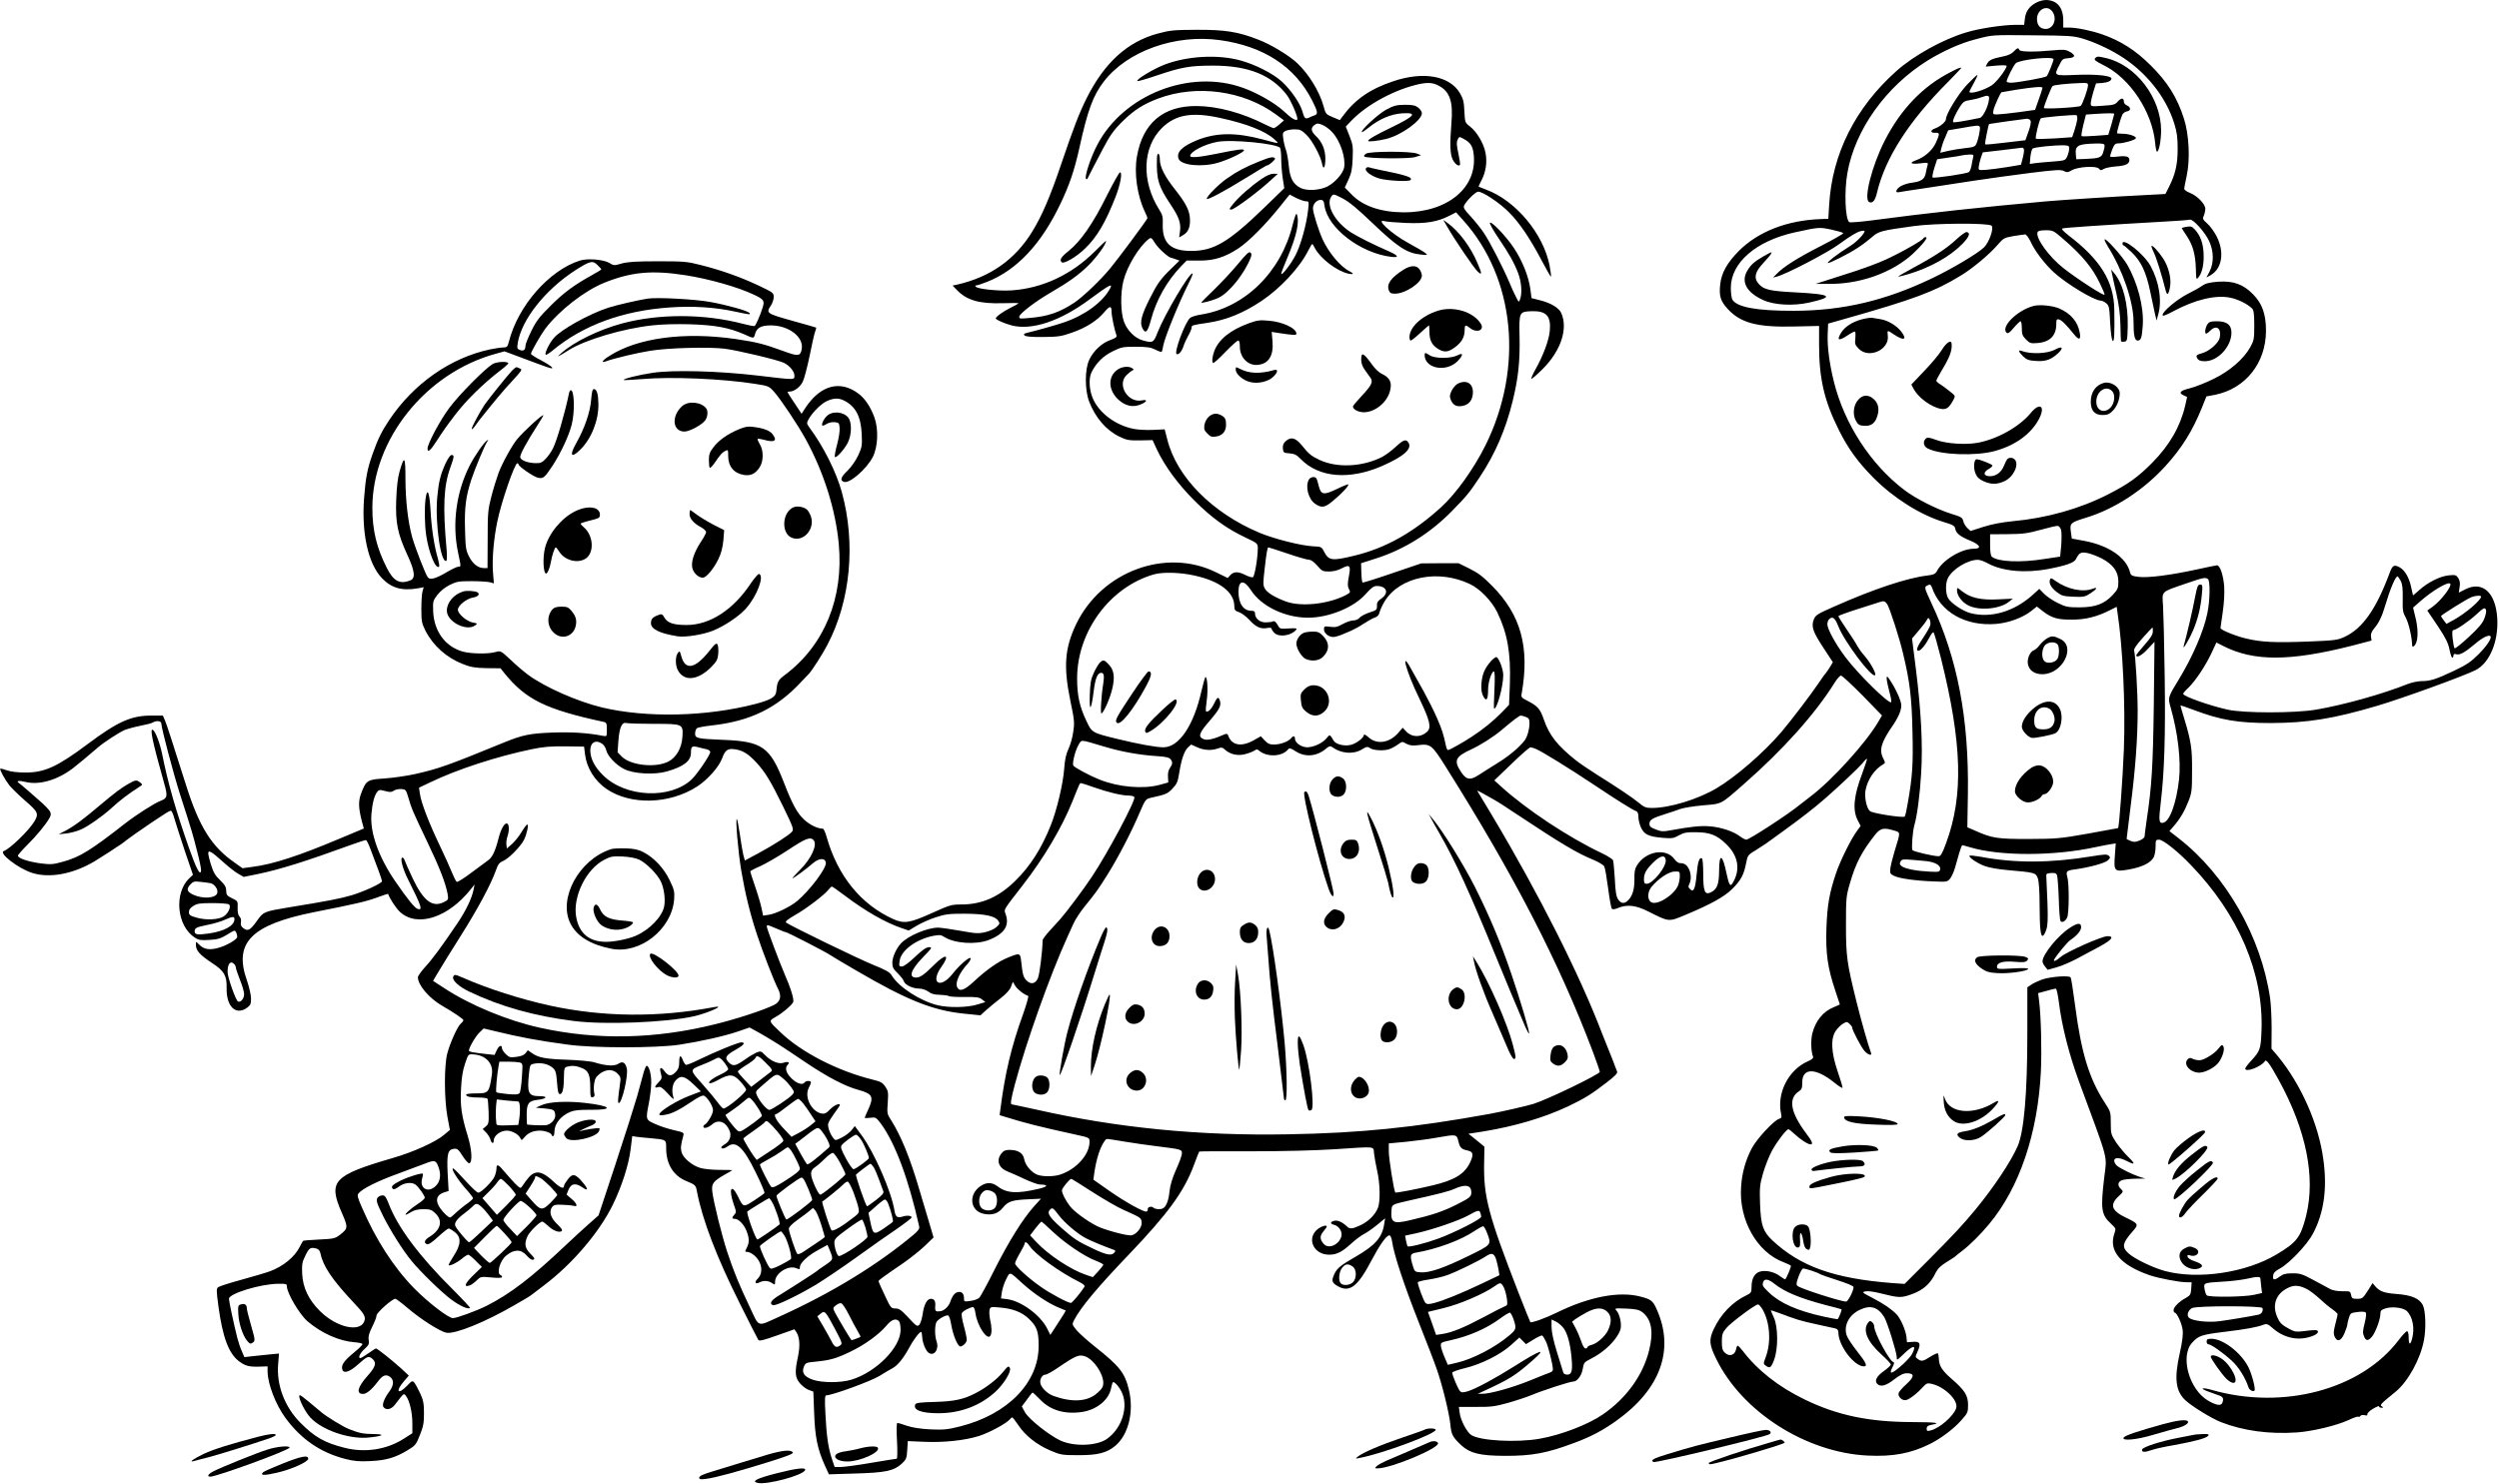 <?xml version="1.0" standalone="no"?>
<!DOCTYPE svg PUBLIC "-//W3C//DTD SVG 20010904//EN"
 "http://www.w3.org/TR/2001/REC-SVG-20010904/DTD/svg10.dtd">
<svg version="1.0" xmlns="http://www.w3.org/2000/svg"
 width="1812pt" height="1076pt" viewBox="0 0 1812 1076"
 preserveAspectRatio="xMidYMid meet">
<g transform="translate(0,1076) scale(0.1,-0.1)"
fill="#000000" stroke="none">
<path d="M14760 10739 c-48 -28 -72 -63 -78 -115 l-5 -44 -61 0 c-97 -1 -266
-26 -362 -56 -167 -50 -378 -167 -503 -279 -298 -266 -466 -600 -488 -971 l-6
-101 -56 -2 c-243 -9 -451 -90 -592 -230 -86 -87 -127 -160 -136 -244 -9 -84
2 -120 53 -176 93 -103 215 -136 486 -129 l178 4 0 -139 c0 -244 38 -407 146
-621 66 -132 137 -229 249 -342 146 -147 339 -268 505 -319 74 -22 84 -29 88
-52 5 -30 36 -55 105 -83 76 -31 90 -60 28 -60 -90 0 -225 -82 -266 -161 -12
-22 -23 -27 -69 -33 -146 -17 -390 -98 -676 -225 -125 -55 -136 -62 -149 -96
-19 -50 -6 -88 74 -209 l65 -99 -22 -36 c-12 -20 -25 -38 -28 -41 -4 -3 -30
-39 -58 -81 -48 -72 -202 -274 -266 -349 -128 -149 -330 -325 -471 -408 -136
-80 -339 -142 -467 -142 -44 0 -56 5 -97 39 -40 34 -163 116 -301 202 -54 34
-134 88 -159 109 -132 106 -188 179 -227 292 -26 76 -44 97 -118 135 -45 23
-48 26 -42 56 58 333 -6 567 -214 777 -67 68 -102 95 -165 126 l-79 39 -136 0
-135 -1 -209 -71 c-115 -40 -213 -70 -216 -68 -4 2 -8 35 -9 72 l-2 68 106 34
c206 65 398 185 556 348 102 103 124 131 198 242 113 170 189 347 240 556 40
164 53 287 49 464 -4 179 -2 181 89 184 106 3 141 -35 130 -146 -7 -67 -47
-175 -103 -275 -20 -35 -33 -66 -30 -69 3 -3 41 30 84 73 131 132 183 292 132
405 -17 36 -74 71 -149 90 l-66 17 -8 61 c-11 91 -59 212 -121 304 -57 86
-167 200 -173 180 -2 -6 24 -53 59 -105 80 -117 119 -187 147 -262 23 -62 29
-144 13 -186 -9 -25 -9 -24 -29 15 -12 22 -33 69 -48 105 -44 105 -144 300
-186 361 -21 32 -64 85 -95 119 -46 49 -55 64 -48 79 16 35 84 101 102 101 34
0 157 -82 224 -150 78 -79 152 -189 239 -354 34 -64 63 -115 65 -113 2 2 -2
38 -10 80 -45 232 -246 473 -461 552 -27 10 -51 20 -53 21 -2 1 6 19 17 40 35
65 46 137 32 207 -14 70 -64 153 -114 191 -34 26 -35 29 -39 110 -3 68 -9 91
-32 130 -74 126 -264 161 -483 87 -169 -56 -279 -133 -368 -255 l-20 -27 -51
21 c-50 21 -52 23 -68 83 -29 104 -106 230 -191 310 -57 54 -190 135 -280 169
-147 58 -243 73 -450 72 -162 -1 -190 -3 -279 -27 -220 -59 -386 -209 -516
-467 -54 -108 -95 -214 -182 -470 -82 -243 -142 -384 -215 -502 -125 -203
-306 -329 -547 -383 l-29 -6 29 -30 c73 -77 163 -103 336 -98 64 2 115 2 113
-1 -2 -3 -25 -16 -52 -29 -55 -27 -113 -68 -113 -80 0 -10 61 -36 115 -51 147
-38 354 31 567 190 141 104 169 119 147 78 -53 -99 -182 -194 -334 -246 -58
-20 -208 -62 -269 -76 -22 -6 -26 -10 -17 -19 8 -8 52 -12 134 -11 108 1 132
4 208 31 102 35 184 87 235 148 41 49 54 50 54 2 0 -31 22 -134 35 -168 5 -13
-5 -21 -44 -35 -62 -22 -120 -76 -152 -141 -34 -68 -34 -221 -2 -305 46 -118
122 -207 220 -255 52 -25 68 -28 149 -27 l91 2 31 -67 c56 -119 151 -250 272
-371 126 -126 235 -205 374 -270 85 -41 86 -41 86 -78 0 -69 -23 -204 -36
-209 -6 -2 -30 5 -53 16 -51 27 -85 27 -110 0 l-19 -21 -84 41 c-364 180 -831
7 -1015 -376 -83 -173 -93 -308 -42 -556 29 -137 31 -159 21 -224 -5 -40 -21
-97 -35 -125 -18 -39 -26 -77 -31 -146 -8 -107 -53 -298 -98 -410 -68 -169
-149 -296 -258 -402 -118 -116 -241 -170 -390 -170 -71 0 -84 -4 -210 -61
-164 -74 -204 -80 -283 -45 -235 106 -403 313 -483 595 -9 34 -22 61 -28 61
-39 0 -95 28 -136 66 -50 47 -85 111 -144 263 -102 264 -158 304 -442 315
-189 8 -204 11 -204 46 0 15 6 32 13 38 6 6 57 15 112 21 273 31 464 123 639
310 28 29 56 59 62 65 23 25 98 141 133 209 168 319 207 736 105 1107 -40 146
-132 330 -234 468 -21 29 -22 34 -9 58 26 49 93 117 134 135 50 23 87 24 127
3 82 -42 120 -115 126 -241 4 -86 2 -96 -26 -157 -18 -38 -50 -83 -76 -109
-50 -47 -58 -72 -26 -82 41 -13 163 93 208 180 38 74 43 202 12 288 -28 76
-67 135 -114 171 -133 101 -276 64 -385 -100 l-29 -45 -51 77 c-28 41 -51 78
-51 80 0 2 7 4 15 4 33 0 75 32 95 70 11 22 33 106 50 188 16 81 34 161 40
176 6 16 9 30 8 30 -2 1 -81 24 -175 50 -188 53 -190 55 -153 111 11 17 20 44
20 61 0 30 -5 33 -112 84 -132 62 -271 111 -418 148 -97 25 -121 27 -310 27
-160 0 -217 -4 -262 -16 -54 -16 -58 -16 -90 4 -42 25 -159 35 -214 17 -223
-71 -448 -328 -514 -587 -10 -38 -14 -43 -40 -43 -16 0 -59 -6 -97 -14 -286
-61 -553 -247 -730 -511 -54 -80 -85 -143 -121 -246 -38 -107 -51 -172 -62
-319 -20 -255 29 -479 129 -583 68 -72 146 -94 260 -74 l43 8 -8 -28 c-5 -15
-9 -73 -9 -128 0 -91 3 -105 29 -158 57 -111 153 -197 274 -244 55 -22 86 -27
169 -29 l102 -1 27 -34 c156 -193 300 -264 722 -355 19 -4 22 -11 22 -55 0
-51 0 -51 -28 -46 -107 21 -223 29 -362 24 -167 -6 -220 -17 -353 -71 -410
-168 -475 -191 -647 -230 -63 -14 -163 -28 -222 -32 -124 -8 -133 -13 -168
-104 -23 -59 -22 -106 4 -208 l14 -51 -177 -74 c-291 -123 -484 -186 -629
-204 l-74 -10 -56 40 c-167 115 -257 259 -353 562 -113 356 -139 436 -153 470
l-15 35 -86 0 c-143 0 -242 -44 -456 -204 -223 -167 -315 -209 -454 -209 -58
0 -106 6 -135 16 -24 9 -46 14 -48 12 -7 -6 35 -82 66 -121 15 -19 66 -69 114
-111 96 -83 101 -95 65 -154 -40 -65 -177 -197 -219 -211 -42 -14 102 -126
205 -159 125 -40 294 -9 449 82 47 28 184 117 203 131 42 34 153 112 215 153
41 27 87 57 102 67 15 10 32 18 37 18 6 0 18 -28 27 -62 10 -35 44 -139 75
-233 l58 -170 -25 -23 c-115 -108 -93 -350 40 -433 25 -17 44 -20 103 -16 60
3 82 10 124 35 28 18 54 32 59 32 9 0 20 -25 20 -45 0 -19 -82 -66 -142 -81
-61 -16 -100 -9 -133 24 -25 25 -25 25 -25 3 0 -46 25 -74 121 -138 84 -55
104 -90 102 -176 -4 -136 66 -205 148 -146 25 18 29 27 29 67 0 26 -14 85 -30
132 -97 273 32 403 485 494 309 61 379 78 454 105 47 17 85 30 85 28 11 -34
58 -106 87 -132 125 -113 348 -41 512 165 l28 35 -7 -35 c-12 -64 -55 -154
-120 -250 -115 -170 -180 -258 -233 -315 -28 -31 -51 -64 -51 -73 0 -57 82
-153 178 -208 79 -45 152 -95 152 -103 0 -4 -8 -16 -19 -25 -25 -22 -76 -136
-98 -216 -23 -88 -23 -327 1 -460 l18 -95 -39 -33 c-59 -52 -223 -127 -376
-171 -432 -126 -470 -167 -368 -399 46 -105 45 -112 -16 -159 -34 -26 -45 -28
-149 -33 -62 -3 -114 -7 -117 -10 -2 -3 -14 -23 -25 -45 -36 -72 -120 -140
-214 -175 -29 -11 -122 -38 -205 -61 -84 -23 -160 -47 -170 -54 -15 -11 -15
-20 0 -136 31 -229 75 -346 151 -403 43 -32 71 -40 143 -38 l63 2 0 -36 c0
-90 59 -243 131 -340 113 -153 253 -249 431 -295 67 -17 101 -20 183 -16 114
5 181 25 269 78 57 34 63 41 90 110 25 62 30 88 30 159 0 71 -5 95 -28 145
-15 32 -34 67 -42 77 -15 16 -18 14 -53 -23 -66 -68 -86 -42 -24 31 l37 43
-59 55 c-63 57 -170 142 -179 142 -3 0 -28 -16 -55 -35 -26 -19 -53 -35 -59
-35 -19 0 0 40 34 69 28 26 32 34 27 64 -4 25 3 49 26 95 17 34 31 70 31 81 0
20 113 121 136 121 6 0 45 -29 87 -65 94 -81 237 -172 283 -181 63 -12 284 78
494 200 58 33 110 64 115 68 6 4 53 40 105 80 204 155 399 385 495 584 64 132
113 284 127 397 l12 97 31 -5 c16 -2 62 -7 100 -10 118 -11 115 -9 115 -74 0
-113 52 -198 144 -236 68 -28 71 -31 79 -76 40 -209 145 -482 313 -817 68
-136 127 -253 132 -260 7 -10 36 -3 135 32 l127 45 15 -22 c23 -37 27 -97 11
-175 -25 -114 -22 -155 15 -196 17 -19 45 -41 63 -47 l33 -12 6 -156 c6 -172
24 -260 76 -376 l31 -68 193 6 c218 6 277 19 335 71 33 31 36 39 40 99 l4 65
117 -5 c140 -7 298 10 399 42 73 23 197 90 222 119 7 9 16 16 19 16 4 0 24
-26 45 -57 48 -74 134 -142 233 -184 73 -31 85 -33 198 -33 143 -1 210 16 273
69 95 82 135 248 97 406 -29 122 -68 171 -246 312 -53 42 -112 95 -132 118
-34 42 -35 44 -20 73 48 93 170 239 393 472 286 299 404 460 475 650 20 54 38
100 40 102 1 2 173 3 381 2 237 0 464 6 604 15 307 20 276 24 283 -33 3 -26
13 -81 22 -122 22 -95 24 -224 6 -270 -20 -51 -69 -99 -126 -126 -57 -27 -78
-29 -97 -11 -32 32 -69 49 -93 43 -32 -8 -32 -22 0 -30 34 -9 59 -49 51 -82
-16 -62 -93 -96 -128 -56 -29 33 -30 58 -3 90 14 16 25 33 25 36 0 13 -33 5
-60 -14 -91 -65 -40 -190 77 -190 55 0 93 19 162 82 29 27 70 57 91 68 20 10
63 40 95 66 l58 48 -7 -44 c-15 -96 -66 -153 -206 -234 -108 -62 -134 -83
-154 -124 -24 -50 -20 -66 25 -91 85 -48 144 -2 243 187 59 112 108 182 130
182 8 0 16 -19 20 -47 12 -88 86 -313 190 -576 57 -144 118 -301 134 -349 39
-110 89 -314 98 -398 7 -75 16 -92 79 -152 63 -58 134 -76 313 -77 199 -1 308
19 512 96 120 45 204 90 303 161 317 227 420 514 290 804 -28 64 -41 74 -118
94 -153 41 -373 -1 -605 -115 -81 -40 -186 -78 -194 -70 -2 2 -41 99 -86 214
-218 561 -254 697 -249 939 l2 119 -31 26 c-17 14 -43 35 -58 47 l-27 21 109
17 c227 37 440 100 614 182 115 55 170 88 278 172 63 48 82 68 77 81 -4 9 -18
45 -31 81 -14 36 -29 74 -34 85 -5 11 -25 61 -44 110 -161 423 -458 1012 -794
1575 -58 96 -107 179 -110 183 -2 5 15 -3 39 -17 24 -14 61 -35 82 -46 21 -11
97 -60 170 -109 313 -208 436 -281 550 -327 38 -16 73 -37 79 -48 6 -11 18
-82 28 -158 10 -77 22 -144 27 -149 6 -6 23 -4 46 6 66 27 128 20 219 -26 153
-77 145 -76 272 -23 181 76 279 130 335 186 63 62 85 103 101 185 12 61 13 62
74 99 33 21 66 42 71 46 6 4 64 47 130 94 115 83 221 165 294 229 104 90 251
230 276 260 15 20 30 34 32 32 2 -3 -14 -51 -35 -108 -61 -161 -71 -263 -32
-339 l21 -40 -24 -33 c-44 -58 -125 -221 -155 -312 -47 -140 -63 -227 -69
-395 -6 -182 8 -286 62 -448 19 -57 35 -105 35 -106 0 -2 -19 -11 -42 -20 -79
-31 -135 -100 -158 -194 -11 -49 -9 -128 6 -166 4 -10 -9 -21 -39 -34 -140
-62 -225 -231 -193 -379 6 -27 4 -32 -15 -38 -38 -12 -162 -146 -197 -213 -45
-85 -72 -180 -78 -282 -16 -240 116 -473 309 -545 26 -10 50 -21 52 -25 4 -6
-29 -86 -41 -99 -1 -1 -18 8 -36 22 -41 32 -102 46 -145 35 -40 -10 -63 -51
-63 -111 0 -40 -3 -45 -36 -61 -102 -48 -188 -137 -239 -248 -35 -75 -32 -110
19 -214 187 -383 649 -679 1098 -701 184 -9 315 16 453 85 78 39 170 108 225
170 47 53 50 59 50 112 0 69 -24 107 -119 189 -69 60 -91 94 -93 147 -1 19 -4
37 -8 39 -4 2 -28 -9 -54 -25 -53 -34 -64 -36 -91 -16 -19 13 -19 15 -1 54 26
57 17 75 -35 70 l-42 -3 -4 40 c-5 47 -42 131 -71 162 -38 39 -92 76 -174 119
-77 40 -80 42 -52 48 17 4 61 -2 104 -13 141 -35 154 -36 236 -6 81 30 132 76
169 154 15 30 36 51 80 78 33 20 62 39 65 43 3 3 25 21 50 40 54 41 128 115
191 190 221 264 355 659 377 1110 7 153 1 402 -13 511 l-7 56 59 16 c33 10 64
17 69 17 6 0 15 -43 22 -96 22 -177 74 -380 146 -577 223 -604 203 -529 183
-699 -27 -229 -21 -269 50 -334 35 -33 36 -35 25 -67 -46 -128 41 -232 255
-306 69 -23 216 -51 270 -51 l34 0 -3 -47 c-3 -41 -7 -48 -38 -66 -49 -26 -90
-67 -90 -89 0 -10 4 -18 8 -18 16 0 53 -80 58 -127 4 -32 -3 -86 -20 -162 -43
-190 -32 -282 43 -350 51 -45 187 -129 254 -155 160 -63 350 -89 552 -75 113
8 287 50 372 89 35 17 68 28 73 25 5 -3 12 0 15 6 4 6 18 8 31 5 16 -4 22 -2
19 6 -2 7 15 25 40 40 25 15 45 23 45 18 0 -6 8 -10 18 -10 14 0 15 2 2 10
-16 10 -11 16 101 107 90 74 181 240 205 376 16 86 11 214 -9 252 -25 48 -82
72 -189 80 -91 7 -122 18 -154 54 l-21 25 -36 -57 c-34 -53 -39 -57 -76 -57
-34 0 -39 3 -44 28 -5 27 -8 28 -64 27 -35 0 -70 6 -88 16 -16 9 -70 38 -120
65 -80 43 -97 49 -152 49 -48 0 -68 -5 -92 -23 -40 -29 -53 -28 -49 5 2 21 14
34 48 52 71 39 200 175 242 256 79 151 103 326 74 536 -34 256 -161 543 -330
749 l-46 54 1 146 c0 80 -5 179 -11 220 -65 447 -321 894 -663 1160 l-67 52
30 35 c45 51 79 108 108 182 24 61 26 79 26 221 1 163 -6 211 -59 386 -14 45
-25 84 -25 87 0 2 42 -11 93 -31 199 -75 323 -96 562 -96 267 1 454 31 775
126 185 55 625 215 710 258 102 52 167 208 157 376 -11 185 -106 272 -229 211
l-50 -25 6 40 c5 29 2 47 -10 66 -15 22 -21 24 -70 19 -64 -7 -151 -51 -213
-107 -24 -22 -45 -39 -45 -38 -1 2 -7 28 -13 58 -14 70 -47 126 -85 146 -40
21 -51 14 -72 -43 -97 -261 -196 -401 -324 -461 -53 -25 -71 -27 -267 -35
-243 -9 -338 -5 -453 23 -73 17 -182 62 -182 75 0 2 7 53 16 112 10 69 14 137
11 189 -6 81 -30 154 -52 154 -6 0 -74 -14 -151 -31 -185 -40 -346 -61 -416
-53 -49 6 -57 10 -63 31 -27 109 -153 196 -331 230 l-92 17 -7 50 c-8 62 -3
66 109 101 208 63 418 200 578 376 117 129 194 251 264 424 l32 80 64 12 c220
45 368 231 368 465 0 119 -27 196 -94 264 -72 73 -142 98 -252 91 -62 -5 -89
-11 -116 -29 -18 -13 -68 -41 -110 -62 -77 -40 -178 -125 -178 -151 0 -10 22
-2 73 25 161 87 312 123 418 101 58 -12 124 -45 159 -79 11 -12 15 -40 15
-121 0 -99 -2 -110 -29 -159 -48 -86 -150 -174 -268 -231 -57 -28 -133 -58
-170 -67 -71 -17 -85 -33 -44 -52 l24 -11 -14 -63 c-35 -151 -114 -288 -239
-414 -105 -106 -174 -155 -321 -230 -204 -104 -446 -172 -690 -194 -79 -8
-150 -21 -213 -41 l-93 -30 -24 22 c-12 12 -26 34 -29 50 -6 25 -15 31 -88 53
-103 32 -256 109 -339 172 -244 185 -436 480 -512 789 -32 130 -48 252 -44
344 l3 74 120 34 c501 142 652 198 843 315 87 53 206 153 264 220 44 51 49 54
117 66 39 6 78 12 85 12 8 0 25 -24 39 -52 31 -69 105 -165 170 -224 91 -83
292 -204 338 -204 9 0 27 -8 40 -19 21 -17 24 -29 29 -140 4 -72 11 -126 18
-133 12 -12 15 51 12 230 -4 201 -100 358 -328 532 -41 32 -57 50 -48 53 14 6
301 25 705 48 113 6 211 13 219 16 21 8 111 -92 140 -156 34 -74 35 -157 3
-220 l-23 -44 33 19 c81 48 99 167 41 280 -17 33 -47 75 -68 93 -33 29 -35 35
-25 57 6 14 11 36 11 50 0 34 -57 93 -111 115 -24 9 -43 23 -42 31 0 7 9 49
18 93 26 118 17 301 -20 415 -49 153 -119 265 -240 385 -110 110 -218 179
-353 226 -78 27 -184 49 -238 49 l-44 0 0 51 c0 96 -46 149 -127 149 -21 0
-54 -10 -73 -21z m114 -54 c47 -48 21 -135 -41 -135 -39 0 -63 27 -63 72 0 64
64 103 104 63z m221 -203 c85 -25 187 -71 269 -121 192 -116 342 -302 402
-499 19 -61 24 -100 24 -182 0 -113 -17 -185 -64 -278 l-25 -49 -133 -7 c-245
-12 -612 -36 -728 -46 -482 -43 -858 -84 -1280 -140 -80 -10 -148 -15 -152
-11 -29 27 -36 224 -13 355 55 315 280 630 585 819 111 68 236 124 341 151
130 34 112 33 424 30 249 -2 288 -4 350 -22z m-6250 -13 c319 -44 546 -193
671 -441 38 -76 42 -96 17 -104 -10 -3 -28 -11 -41 -17 -27 -13 -35 -6 -50 50
-17 57 -83 152 -147 211 -62 57 -188 122 -295 152 -165 47 -389 35 -557 -29
-82 -32 -214 -112 -195 -119 6 -2 71 17 144 42 175 59 236 70 403 70 256 0
423 -67 535 -212 31 -40 86 -169 76 -179 -10 -11 -44 10 -97 60 -63 59 -192
133 -296 170 -385 139 -865 -49 -1056 -412 -48 -90 -96 -236 -82 -249 4 -4 10
-1 12 6 3 7 18 37 33 65 15 29 48 92 74 142 57 108 82 143 154 213 76 74 145
118 249 157 278 105 621 58 856 -116 l57 -42 -32 -28 c-18 -16 -37 -28 -42
-29 -4 0 -31 12 -60 26 -167 85 -347 134 -499 135 -242 2 -391 -123 -433 -365
-22 -121 2 -286 56 -399 11 -22 20 -45 20 -49 0 -9 -219 -304 -273 -368 -72
-86 -197 -205 -257 -245 -108 -71 -192 -100 -324 -111 -72 -7 -78 -6 -75 11 5
23 120 111 224 171 134 78 207 130 279 201 58 58 126 151 126 175 0 4 -37 -30
-82 -76 -169 -168 -379 -267 -603 -282 -93 -6 -242 9 -259 26 -7 7 -6 10 3 10
7 0 43 12 79 26 216 86 392 274 531 566 66 138 101 242 137 403 61 278 99 381
178 484 170 221 518 345 841 300z m1584 -329 c83 -42 109 -115 95 -274 -12
-152 -10 -226 10 -264 16 -32 41 -50 52 -39 3 3 -2 40 -11 82 -13 59 -15 82
-6 101 10 23 12 24 38 10 54 -28 71 -53 78 -111 31 -244 -187 -426 -508 -425
-164 1 -295 45 -377 130 l-49 50 27 58 c21 46 27 76 30 153 4 86 1 102 -23
163 l-27 68 43 45 c113 117 315 225 489 263 61 13 100 11 139 -10z m-1579
-236 c189 -41 326 -95 390 -154 39 -35 42 -35 -85 -1 -192 51 -333 50 -471 -4
-111 -45 -154 -86 -139 -135 16 -50 173 -65 291 -29 81 25 184 75 184 89 0 12
-43 7 -203 -26 -123 -25 -187 -30 -187 -15 0 31 103 85 196 102 104 20 436
-13 456 -44 4 -7 8 -43 8 -80 0 -38 5 -101 11 -140 l11 -72 -148 -144 c-257
-248 -363 -311 -527 -311 -150 0 -211 58 -206 197 2 49 -2 66 -26 103 -130
206 -122 452 20 592 99 97 217 118 425 72z m812 -105 c57 -63 97 -184 84 -255
-9 -43 -66 -108 -120 -136 -57 -29 -151 -34 -196 -11 -54 28 -77 71 -85 159
-4 43 -13 94 -20 115 -8 20 -17 58 -20 82 -6 40 -4 47 15 57 12 6 42 12 67 12
39 0 51 -6 85 -39 42 -40 103 -153 114 -210 9 -50 24 -29 24 35 0 67 -24 124
-69 166 -36 35 -39 59 -9 80 18 13 25 13 57 0 20 -8 53 -32 73 -55z m-192
-499 c21 0 22 -3 15 -62 -11 -104 -54 -259 -92 -330 -34 -66 -102 -153 -103
-133 0 6 20 59 45 117 67 159 89 260 68 314 -4 12 -14 -14 -30 -76 -84 -343
-346 -600 -662 -651 -36 -5 -73 -17 -82 -25 -38 -34 -119 -254 -97 -262 15 -6
36 18 49 56 6 20 22 55 35 78 13 22 24 48 24 57 0 18 3 19 118 36 134 20 257
70 390 159 135 90 276 241 338 365 13 26 26 47 29 47 2 0 12 -14 20 -31 39
-74 159 -166 243 -184 39 -8 41 0 5 19 -65 33 -149 134 -193 230 -30 66 -70
195 -70 225 0 31 27 61 55 61 19 0 24 -7 29 -43 24 -162 261 -343 484 -370 59
-7 53 9 -15 39 -120 53 -222 104 -275 137 -120 77 -188 202 -144 263 15 19 16
18 81 -15 48 -25 105 -72 223 -185 175 -167 244 -212 342 -222 52 -5 54 -5 35
11 -11 9 -67 42 -124 73 -125 68 -246 181 -168 157 12 -3 81 -9 152 -12 145
-6 228 8 314 52 l49 25 51 -57 c377 -419 441 -1071 161 -1635 -85 -170 -214
-350 -320 -446 -200 -183 -403 -297 -625 -351 -168 -41 -190 -38 -225 29 -17
34 -20 35 -81 38 -84 4 -278 53 -382 96 -346 144 -607 407 -674 682 l-18 70
-85 -4 c-47 -2 -111 1 -143 8 -123 25 -237 107 -287 207 -32 63 -39 157 -15
204 35 69 84 117 153 151 62 31 74 33 167 33 82 0 108 -4 143 -21 23 -12 44
-19 46 -15 2 3 7 24 11 46 11 60 115 315 185 453 18 35 30 66 27 68 -17 17
-200 -292 -254 -428 -29 -74 -34 -77 -106 -57 -57 15 -113 71 -137 135 -25 68
-27 208 -4 298 27 107 114 249 185 304 15 11 21 6 45 -33 24 -38 99 -105 117
-105 3 0 18 -5 32 -10 l27 -10 -59 -58 c-77 -74 -101 -108 -156 -217 -59 -117
-74 -173 -55 -212 23 -49 39 -34 64 59 38 143 115 279 217 386 l41 42 94 0
c106 0 183 24 282 89 71 46 194 170 293 293 l78 97 48 -25 c27 -13 59 -24 71
-24z m4971 -177 c18 -18 -18 -122 -56 -158 -46 -44 -232 -155 -375 -223 -340
-163 -648 -235 -1000 -236 -273 -1 -419 26 -450 83 -5 11 -10 48 -10 83 0 183
183 341 465 403 175 38 175 38 263 20 45 -10 85 -21 87 -26 3 -4 -72 -47 -166
-95 -166 -85 -268 -149 -318 -202 l-25 -25 28 7 c67 17 365 172 451 235 85 62
129 88 158 95 15 4 27 3 27 0 0 -18 -54 -75 -97 -103 -76 -49 -83 -54 -130
-89 -24 -19 -42 -36 -40 -39 7 -7 153 67 218 110 31 20 77 55 101 76 49 44 69
49 303 81 154 22 545 24 566 3z m520 -97 c137 -118 211 -208 265 -321 19 -38
34 -75 34 -82 0 -14 -192 109 -298 192 -105 83 -204 219 -188 261 4 10 23 14
59 14 52 0 57 -2 128 -64z m-10626 -191 c14 -13 25 -26 25 -29 0 -2 -29 -20
-65 -40 -130 -71 -212 -132 -305 -226 -79 -78 -103 -110 -138 -182 -23 -47
-42 -94 -42 -105 0 -31 -13 -41 -39 -32 -21 8 -23 13 -17 51 28 171 201 389
421 530 106 67 123 71 160 33z m635 -71 c172 -27 380 -86 496 -141 74 -35 80
-44 63 -96 -18 -57 -48 -125 -57 -131 -5 -3 -42 4 -83 15 -281 74 -611 75
-879 3 -167 -45 -348 -133 -440 -215 -40 -35 -30 -31 56 23 119 74 391 155
602 178 67 8 178 11 279 8 180 -6 278 -24 390 -73 68 -31 69 -31 77 0 12 47
43 65 115 65 131 0 241 -85 224 -173 -10 -51 -25 -53 -131 -14 -145 53 -193
65 -347 88 -374 54 -712 9 -917 -123 -52 -32 -64 -54 -22 -38 48 19 229 62
319 76 129 21 420 29 538 15 92 -11 390 -82 432 -103 41 -21 75 -62 75 -90 0
-35 13 -35 -265 -2 -289 34 -617 42 -763 20 -101 -15 -217 -44 -209 -52 2 -2
64 1 138 7 210 18 580 2 814 -35 98 -15 101 -17 138 -58 48 -54 171 -238 229
-343 131 -240 217 -511 240 -762 36 -391 -105 -733 -389 -947 -53 -40 -57 -48
-65 -125 -4 -36 -42 -58 -148 -86 -355 -93 -791 -103 -1115 -26 -178 43 -412
146 -535 236 -32 24 -90 73 -128 110 -71 66 -71 66 -109 56 -55 -16 -181 -13
-241 4 -124 37 -204 146 -211 288 -3 75 -2 79 30 122 21 27 55 55 89 72 50 25
65 28 160 28 58 0 118 -4 133 -8 l28 -8 -7 88 c-6 93 6 236 32 361 29 142 126
422 145 422 5 0 9 -4 9 -8 0 -15 109 -90 141 -97 38 -8 47 -1 106 88 59 91
117 214 138 296 24 93 20 251 -6 251 -5 0 -11 -10 -13 -22 -31 -148 -88 -343
-116 -399 -12 -24 -36 -59 -53 -76 -25 -27 -38 -33 -71 -32 -56 0 -110 20
-114 42 -4 17 46 110 126 234 23 36 42 68 42 70 0 16 -138 -110 -190 -172 -37
-45 -107 -171 -135 -245 -13 -36 -37 -112 -52 -170 -25 -97 -27 -121 -27 -312
l-1 -208 -28 0 c-41 0 -82 33 -108 88 -21 41 -24 66 -27 192 -5 158 6 239 45
360 28 84 100 257 117 279 8 11 8 13 -2 7 -22 -13 -92 -114 -127 -184 -96
-189 -127 -418 -85 -622 24 -115 24 -110 3 -110 -9 0 -47 -18 -84 -40 -78 -46
-120 -58 -136 -38 -17 20 -90 209 -114 291 -30 109 -49 266 -49 427 0 160 -8
171 -42 53 -14 -47 -21 -111 -25 -208 -6 -168 10 -245 81 -400 55 -119 60
-170 20 -185 -75 -29 -121 -5 -169 91 -74 145 -105 274 -105 435 0 497 388
981 897 1119 l61 17 99 -37 c234 -88 252 -94 247 -81 -3 7 -38 30 -79 52 -41
21 -75 43 -75 48 0 14 70 136 103 181 101 133 284 276 430 335 195 78 344 92
587 54z m9974 -1845 c5 -14 5 -64 2 -111 l-8 -85 -113 -17 c-174 -28 -338 -21
-382 16 -9 7 -13 38 -13 87 l0 76 128 1 c110 1 142 5 237 31 61 17 117 30 125
29 8 0 19 -13 24 -27z m-5608 -174 c73 -25 143 -45 156 -45 14 0 36 -16 59
-42 34 -40 40 -43 85 -43 32 0 65 8 93 23 59 31 67 21 51 -61 -9 -47 -9 -70
-1 -85 15 -29 15 -29 -26 -51 -128 -64 -325 -84 -433 -42 -82 31 -133 63 -149
93 -13 22 -13 41 -2 135 14 126 21 163 28 163 3 0 65 -20 139 -45z m5905 -36
c82 -44 119 -96 119 -166 0 -48 -4 -58 -40 -97 -61 -66 -124 -90 -240 -91 -87
0 -101 3 -160 32 -36 17 -80 48 -99 67 l-34 35 -51 -46 c-132 -118 -298 -167
-444 -131 -56 13 -144 72 -166 109 -20 34 -21 111 -1 148 33 64 143 131 216
131 14 0 46 -11 71 -25 104 -58 273 -74 443 -41 126 24 184 45 197 70 24 48
36 54 84 45 25 -5 72 -23 105 -40z m-6581 -123 c186 -41 290 -121 290 -224 0
-26 5 -32 34 -42 18 -6 52 -31 74 -55 47 -52 83 -69 129 -60 20 4 33 2 33 -5
0 -5 9 -19 20 -30 34 -34 122 -21 158 22 9 12 0 13 -53 10 -64 -4 -65 -4 -82
27 -13 22 -23 29 -33 24 -8 -4 -32 -7 -54 -7 -42 0 -76 29 -76 65 0 14 -7 19
-26 19 -58 0 -94 52 -94 139 0 84 40 89 90 11 75 -117 247 -200 415 -200 151
0 333 75 418 172 40 45 58 58 80 58 72 0 91 -51 33 -91 -26 -18 -33 -29 -32
-53 1 -29 -3 -32 -54 -48 -30 -10 -62 -27 -72 -38 -9 -12 -28 -20 -46 -20 -16
0 -51 -12 -76 -26 -39 -22 -55 -25 -92 -20 -42 5 -44 4 -44 -19 0 -27 33 -55
67 -55 12 0 38 7 58 15 19 8 52 22 73 31 20 9 61 31 89 50 29 19 66 40 82 45
20 7 30 19 34 39 4 15 20 51 37 79 110 179 390 235 620 124 73 -35 157 -123
196 -203 74 -153 99 -293 92 -518 l-6 -154 -58 -60 c-58 -59 -131 -118 -209
-169 -61 -41 -165 -99 -175 -99 -5 0 -12 12 -15 28 -19 89 -29 120 -64 201
-21 49 -65 136 -96 193 -32 56 -74 131 -93 166 -81 149 -36 -18 57 -209 80
-167 92 -215 58 -247 -45 -42 -111 -41 -152 4 l-24 26 -33 -38 c-63 -72 -153
-86 -213 -33 -19 17 -35 26 -35 20 0 -20 -50 -60 -90 -72 -47 -14 -113 1 -130
29 -27 47 -28 48 -51 18 -28 -35 -92 -65 -140 -66 -42 0 -89 32 -89 61 0 23
-13 25 -30 3 -20 -23 -77 -44 -122 -44 -31 0 -46 6 -68 30 l-28 30 -53 -30
c-89 -49 -158 -36 -183 34 -4 13 -11 16 -24 11 -81 -36 -128 -47 -154 -36 -43
17 -35 43 42 132 72 83 87 112 75 148 -10 31 -19 26 -43 -24 -20 -42 -46 -65
-58 -53 -2 3 0 38 6 79 10 71 5 169 -9 169 -3 0 -16 -45 -29 -100 -56 -252
-163 -410 -276 -410 -55 0 -184 24 -336 61 -183 45 -183 45 -223 131 -49 102
-67 186 -67 307 0 343 240 666 560 756 64 17 187 14 290 -9z m8747 -38 c13
-26 16 -55 15 -129 -2 -86 1 -101 23 -141 20 -36 44 -139 45 -195 0 -22 16
-14 28 12 17 37 15 115 -5 192 l-16 66 49 43 c89 79 204 147 220 131 16 -16
-65 -122 -128 -168 l-38 -27 75 -111 c58 -87 76 -123 86 -171 6 -33 16 -60 20
-60 5 0 9 7 9 16 0 11 6 13 20 9 25 -8 62 12 134 73 54 47 101 70 114 58 12
-13 -25 -70 -87 -132 -55 -55 -85 -75 -179 -120 -130 -61 -169 -74 -234 -74
-26 0 -71 -10 -100 -21 -182 -73 -465 -152 -665 -186 -154 -26 -523 -26 -640
0 -135 30 -323 97 -323 115 0 5 18 26 41 47 51 51 123 159 166 252 l34 73 51
-26 c221 -112 482 -111 929 2 l145 38 -4 28 c-3 19 4 37 22 59 35 41 58 89 80
164 37 124 75 215 91 215 2 0 12 -15 22 -32z m-1398 13 c18 -11 16 -157 -4
-250 -27 -131 -107 -315 -205 -476 -82 -134 -82 -134 -60 -209 52 -184 75
-382 60 -520 -20 -176 -69 -307 -117 -314 -29 -4 -31 18 -16 143 27 226 35
492 29 915 -3 234 -9 466 -12 517 -7 108 -19 97 161 159 131 45 143 48 164 35z
m-2002 -58 c61 -182 244 -287 468 -268 91 8 192 45 254 94 l40 32 45 -35 c64
-49 108 -61 211 -60 97 0 181 21 273 68 l50 25 5 -37 c39 -248 59 -679 47
-997 -8 -207 -34 -563 -42 -571 -2 -1 -100 -19 -218 -40 -204 -36 -226 -38
-430 -39 -231 0 -264 5 -390 61 l-55 24 4 242 c8 547 -75 982 -265 1385 -47
101 -51 114 -36 123 24 14 32 12 39 -7z m3983 -70 c-1 -27 -113 -122 -198
-169 l-53 -29 -19 25 c-11 14 -20 28 -20 32 0 7 185 123 220 137 30 12 70 14
70 4z m-4306 -55 c19 -30 90 -250 115 -358 49 -203 63 -320 68 -562 6 -239 0
-331 -34 -523 -8 -49 -18 -93 -22 -97 -10 -12 -234 23 -252 39 -24 20 -41 99
-33 147 13 79 66 158 131 194 14 8 13 12 -1 40 -33 63 -16 119 71 244 22 32
46 77 52 100 11 38 10 50 -8 99 -12 30 -36 79 -56 109 -29 47 -35 51 -35 30 0
-14 9 -57 19 -95 11 -38 17 -73 14 -77 -12 -21 -241 204 -333 327 -70 93 -130
203 -130 237 0 13 5 29 12 36 25 25 43 12 67 -49 43 -111 244 -379 267 -356
11 10 -32 89 -77 141 -20 22 -43 55 -52 71 -8 17 -42 70 -76 119 -34 50 -61
93 -61 97 0 4 66 28 148 54 81 26 152 48 157 50 24 8 35 4 49 -17z m4342 -43
c3 -8 -2 -35 -12 -60 -13 -35 -41 -68 -113 -135 -53 -49 -99 -86 -103 -82 -4
4 -10 35 -14 70 -5 45 -3 62 5 62 19 0 112 63 166 113 55 51 63 54 71 32z
m-4030 -110 c-3 -13 -26 -53 -51 -90 -44 -64 -55 -95 -35 -95 17 0 53 44 79
95 13 26 27 43 31 38 5 -4 29 -89 54 -188 153 -615 164 -995 38 -1337 -29 -80
-40 -98 -56 -98 -38 0 -181 34 -189 44 -8 13 1 137 14 181 20 69 40 220 49
375 13 205 0 451 -38 757 l-28 222 48 57 c27 31 53 65 59 77 11 19 12 19 21 3
5 -10 7 -28 4 -41z m1614 -45 c0 -21 -15 -46 -60 -97 -33 -37 -60 -71 -60 -75
0 -23 40 -2 83 45 l49 52 -5 -455 c-6 -449 -15 -596 -52 -840 -8 -57 -15 -110
-15 -117 0 -8 -16 -21 -36 -29 -30 -12 -42 -13 -65 -3 -16 6 -29 13 -29 15 0
3 13 109 29 237 35 272 51 495 51 691 0 141 -16 406 -26 438 -3 11 18 42 63
92 37 41 69 76 71 76 1 0 2 -13 2 -30z m-2105 -464 l141 -145 -25 -43 c-87
-151 -334 -424 -491 -543 -36 -27 -69 -53 -75 -58 -78 -66 -371 -257 -393
-257 -7 0 -28 11 -47 25 -47 36 -138 66 -220 72 -67 5 -130 -2 -276 -28 -59
-11 -72 -11 -113 5 -37 14 -46 22 -46 41 0 29 21 42 115 71 39 12 88 29 110
37 22 8 96 20 163 26 140 12 124 3 292 150 287 251 522 513 665 743 17 27 36
48 44 48 8 0 78 -65 156 -144z m-2441 -156 c22 -8 26 -16 26 -48 0 -41 -16
-96 -34 -121 -38 -50 -115 -115 -197 -165 -52 -32 -114 -72 -139 -88 -59 -38
-87 -34 -122 17 -60 88 -48 116 70 170 69 32 166 94 222 142 80 68 126 103
137 103 6 0 23 -4 37 -10z m-9894 -49 c0 -32 87 -360 135 -511 86 -266 94
-294 125 -417 18 -67 30 -130 28 -139 -7 -38 -35 16 -90 172 -96 275 -150 464
-193 678 -16 77 -48 161 -66 172 -25 15 -5 -79 81 -386 27 -96 24 -109 -25
-128 -47 -18 -175 -100 -260 -166 -248 -194 -328 -243 -449 -276 -71 -20 -88
-21 -161 -12 -89 12 -165 37 -165 56 0 6 30 40 66 76 66 65 140 154 163 198
22 41 15 50 -149 192 -34 30 -68 58 -74 62 -22 15 4 18 48 7 99 -25 231 13
342 97 45 35 103 83 183 152 42 37 156 111 196 128 21 8 72 22 112 30 41 8 82
18 91 24 29 16 62 12 62 -9z m3572 -1 c212 0 212 0 206 -96 -5 -80 -46 -150
-103 -178 -94 -47 -272 -27 -336 36 l-31 32 6 85 c8 98 26 136 59 127 12 -3
102 -6 199 -6z m3258 -163 c128 -39 261 -63 390 -71 64 -4 88 -10 98 -23 16
-22 15 -34 -5 -63 -11 -15 -16 -39 -14 -65 l2 -40 -65 -18 c-118 -31 -297 -16
-431 38 -76 30 -187 90 -193 103 -8 21 16 113 39 151 23 38 8 39 179 -12z
m-3633 18 c12 -8 24 -28 28 -44 9 -43 70 -108 129 -138 68 -36 222 -44 312
-18 122 35 174 76 174 135 0 47 7 52 51 41 19 -5 46 -12 62 -15 15 -4 27 -12
27 -20 0 -21 -95 -161 -135 -199 -154 -145 -478 -131 -641 29 -62 60 -93 121
-94 181 0 59 40 81 87 48z m5834 -1 c23 -11 44 -14 85 -8 86 10 98 1 198 -159
495 -786 821 -1418 1066 -2066 27 -73 50 -138 50 -145 0 -17 -375 -199 -480
-232 -49 -15 -230 -57 -325 -74 -542 -98 -929 -138 -1457 -147 -640 -12 -1238
47 -1818 178 -97 21 -179 39 -183 39 -13 0 -7 36 22 146 81 303 254 790 381
1069 10 22 29 65 43 95 13 30 51 88 83 127 84 104 93 116 167 234 77 124 169
301 230 444 42 97 44 100 83 109 108 24 120 29 155 66 32 33 39 49 49 112 16
101 37 161 64 187 l23 21 44 -20 c50 -22 101 -25 148 -9 28 10 35 9 54 -9 37
-33 92 -46 144 -32 26 6 55 18 67 25 17 12 22 12 35 1 57 -49 167 -45 210 8
11 13 18 11 59 -15 67 -42 149 -35 213 18 26 22 34 24 48 15 65 -48 154 -55
215 -18 36 22 42 23 62 9 24 -16 97 -20 136 -7 13 4 39 17 58 30 41 28 34 28
71 8z m-5959 -76 c12 -97 70 -191 154 -249 176 -121 460 -113 661 18 76 50
157 142 179 203 22 61 41 74 97 65 55 -9 94 -34 150 -94 64 -69 104 -134 196
-322 74 -153 78 -165 63 -182 -23 -26 -133 -96 -244 -156 l-97 -52 -11 39 c-5
22 -17 88 -25 148 -9 59 -18 110 -22 113 -12 12 9 -239 32 -375 29 -168 62
-305 114 -463 43 -130 123 -336 153 -394 27 -54 17 -92 -30 -116 -74 -37 -273
-102 -428 -140 -435 -108 -856 -116 -1269 -25 -236 52 -506 164 -692 286 l-83
54 38 64 c21 36 95 155 165 266 126 200 217 371 253 472 15 43 25 56 51 67 41
17 127 104 152 153 21 42 36 112 24 112 -5 0 -23 -24 -41 -54 -17 -29 -49 -69
-69 -87 l-38 -33 -3 28 c-2 15 1 41 7 58 14 40 14 85 0 94 -18 11 -46 -34 -64
-106 -25 -97 -45 -139 -79 -162 -17 -12 -72 -53 -123 -91 -50 -38 -96 -66
-101 -63 -6 3 -21 34 -35 68 -14 35 -54 124 -90 199 -77 161 -133 306 -142
370 l-7 46 86 41 c194 93 480 186 731 238 87 18 138 22 245 21 l135 -2 7 -57z
m6895 40 c47 -20 248 -145 418 -258 166 -111 279 -182 308 -193 12 -4 17 -18
17 -44 0 -20 9 -55 20 -78 24 -49 56 -63 160 -72 63 -5 76 -3 113 18 36 20 55
24 127 23 97 -1 148 -20 213 -83 92 -86 109 -189 50 -286 -11 -17 -14 -18 -23
-5 -5 8 -14 40 -20 70 -30 148 -55 157 -55 21 -1 -97 -15 -132 -62 -154 -42
-19 -53 8 -53 134 0 59 -4 110 -9 113 -19 12 -31 -24 -39 -118 -10 -105 -22
-131 -48 -104 -13 12 -14 20 -5 36 15 29 14 78 -4 111 -15 30 -33 41 -65 41
-10 0 -28 13 -39 29 -60 83 -207 59 -272 -46 -15 -24 -19 -47 -18 -95 1 -74
-12 -122 -43 -155 -28 -30 -53 -29 -75 4 -14 20 -20 57 -24 148 -4 66 -10 127
-13 136 -4 8 -39 31 -79 50 -240 113 -550 318 -732 484 l-50 45 125 120 c68
66 130 120 137 120 6 0 25 -5 40 -12z m-3206 -278 c103 -36 202 -60 251 -60
20 0 40 -5 43 -11 13 -20 -197 -413 -308 -578 -65 -98 -187 -260 -229 -307
-18 -20 -54 -59 -80 -88 -26 -28 -48 -58 -48 -66 -2 -88 -22 -245 -34 -274
-18 -43 -53 -49 -85 -15 -21 23 -26 40 -36 132 -7 67 -10 67 -96 32 -70 -28
-157 -89 -249 -175 -68 -63 -102 -74 -119 -41 -18 32 15 106 77 173 13 14 22
32 20 38 -5 16 -82 -50 -131 -113 -89 -113 -165 -68 -82 49 66 92 34 102 -52
16 -71 -71 -101 -92 -130 -92 -58 0 -39 55 49 147 67 69 70 73 44 73 -20 0
-47 -19 -101 -70 -45 -43 -82 -70 -96 -70 -20 0 -21 4 -16 41 10 75 119 156
242 181 47 9 58 8 81 -7 74 -48 231 -59 325 -22 114 45 152 106 119 192 -11
30 -15 23 126 205 152 195 283 417 359 605 54 135 54 135 63 135 5 0 47 -13
93 -30z m-4970 -75 c22 -77 32 -101 139 -325 89 -185 133 -301 146 -376 6 -39
5 -41 -30 -58 -81 -39 -146 11 -221 168 -29 61 -56 121 -60 134 -3 12 -11 22
-17 22 -19 0 1 -81 41 -159 98 -196 107 -223 71 -214 -22 6 -71 66 -162 198
-122 177 -186 355 -175 490 7 79 20 132 41 160 13 18 18 18 58 8 35 -10 47 -9
63 2 11 8 35 13 54 12 33 -2 35 -5 52 -62z m10774 -239 c46 -14 46 -9 5 -141
-15 -49 -30 -109 -33 -131 -4 -39 -3 -42 28 -57 39 -19 154 -35 288 -40 94 -4
98 -3 117 21 11 13 26 47 35 76 8 28 22 77 31 109 9 31 19 57 23 57 3 0 28 -7
55 -15 215 -65 608 -65 911 1 39 8 87 18 108 21 l38 6 -6 -84 c-9 -119 -5
-124 102 -105 93 16 158 48 179 88 8 15 14 50 14 78 0 47 1 50 26 50 28 0 138
-87 229 -183 347 -359 529 -787 513 -1202 -5 -133 -10 -148 -74 -217 -24 -26
-44 -52 -44 -58 0 -31 115 12 143 54 10 15 35 -19 101 -139 200 -365 267 -705
197 -985 -40 -155 -66 -190 -215 -279 -222 -132 -566 -183 -806 -120 -89 24
-222 88 -267 129 -50 46 -44 75 34 163 41 46 38 53 -51 95 -105 50 -120 92
-57 153 39 36 39 37 20 55 -27 24 -24 53 7 64 14 6 58 10 97 11 l72 1 -42 13
c-52 17 -142 61 -165 82 -10 9 -18 24 -18 35 0 25 39 24 90 -2 62 -32 66 -24
13 28 -27 26 -67 74 -89 106 -37 57 -39 63 -39 141 0 78 -1 83 -42 145 -116
179 -172 363 -218 717 -13 101 -27 188 -31 194 -10 16 -147 6 -209 -16 -27
-10 -62 -26 -77 -37 l-28 -19 0 -337 c0 -433 -24 -711 -71 -817 -50 -113 -173
-297 -303 -455 -97 -117 -145 -169 -343 -369 l-173 -173 -87 6 c-425 33 -668
120 -872 310 -68 65 -83 109 -89 263 -4 121 -2 139 22 225 15 51 44 124 64
161 35 65 105 157 120 157 4 0 23 -16 43 -34 41 -39 98 -76 117 -76 21 0 13
21 -34 83 -112 150 -129 251 -50 302 20 13 24 24 24 61 -2 112 97 112 235 0
32 -26 57 -41 57 -34 0 8 -16 61 -36 119 -46 136 -51 235 -14 291 14 20 37 44
53 53 27 16 29 16 48 -1 10 -9 19 -21 19 -27 0 -18 65 -142 89 -169 25 -29 57
-38 48 -15 -20 52 -73 239 -106 373 -69 279 -76 327 -76 554 0 196 1 209 29
305 42 145 86 229 184 353 38 46 61 51 137 28z m-7837 -68 c32 -32 -14 -135
-98 -218 -33 -33 -57 -60 -54 -60 9 0 103 69 147 108 45 39 90 42 95 5 6 -39
-116 -201 -209 -279 -50 -41 -150 -90 -205 -99 l-41 -6 -12 58 c-7 32 -28 103
-47 157 -19 55 -34 102 -34 106 0 3 33 21 73 38 39 18 130 70 201 117 127 84
160 97 184 73z m-3213 -63 c49 -128 85 -227 85 -236 0 -15 -130 -75 -220 -102
-81 -24 -173 -42 -450 -87 -187 -31 -189 -32 -235 -96 -50 -71 -68 -80 -99
-57 -18 13 -23 25 -19 44 3 16 -1 32 -10 41 -10 10 -15 32 -14 64 2 48 1 49
-40 69 -37 18 -42 24 -43 54 0 27 -9 43 -44 77 -35 33 -49 57 -65 109 -12 37
-21 76 -21 86 0 27 24 13 107 -62 36 -33 85 -71 108 -85 l42 -24 99 20 c160
33 344 90 684 214 52 19 99 34 104 33 5 -2 19 -30 31 -62z m9393 -82 c7 -48
-93 -173 -138 -173 -15 0 -20 7 -20 29 0 46 14 72 66 124 52 52 87 60 92 20z
m1884 -8 c65 -6 110 -30 106 -58 -3 -21 -8 -22 -73 -19 -93 4 -173 19 -202 37
-19 13 -21 19 -13 35 11 21 9 21 182 5z m-1782 -110 c0 -20 -6 -50 -13 -68
-30 -70 -153 -147 -195 -120 -29 18 -27 76 4 112 50 60 126 110 167 110 36 1
37 0 37 -34z m-10653 -51 c29 -6 57 -47 48 -72 -11 -37 -104 -43 -172 -12 -49
22 -54 42 -21 77 19 20 28 22 72 17 28 -3 61 -7 73 -10z m4595 -87 c153 -116
300 -200 420 -240 l47 -16 58 35 c32 19 94 47 138 61 70 23 96 26 210 26 145
-1 220 -16 243 -51 13 -19 12 -23 -13 -46 -15 -14 -51 -30 -82 -37 -48 -11
-70 -10 -178 10 -67 12 -140 22 -161 23 -78 1 -220 -59 -271 -114 -35 -38 -63
-101 -63 -141 0 -31 7 -45 39 -76 21 -21 42 -47 45 -59 9 -26 64 -52 110 -52
22 0 49 -9 67 -22 21 -16 45 -23 82 -23 29 -1 59 -5 66 -9 7 -5 59 -8 116 -7
87 1 106 -2 126 -18 l24 -19 -60 -18 c-72 -22 -206 -24 -285 -5 -126 30 -284
132 -334 216 -14 24 -42 40 -139 79 -105 43 -586 276 -626 304 -10 8 5 21 65
56 83 47 211 145 241 183 10 13 21 23 25 23 3 0 44 -28 90 -63z m-4463 -66
c20 -13 -2 -64 -36 -87 -38 -25 -129 -29 -196 -10 -50 14 -57 20 -57 41 0 18
10 31 33 45 26 17 50 20 137 20 58 0 111 -4 119 -9z m41 -108 c-1 -47 -71 -86
-183 -103 -90 -13 -110 -9 -105 22 3 18 15 24 88 39 47 9 105 26 130 38 57 25
70 26 70 4z m3897 -54 c15 -7 42 -18 60 -25 17 -8 34 -14 38 -14 13 0 303
-150 330 -170 6 -5 89 -54 185 -110 368 -215 554 -289 781 -312 l118 -12 44
40 c24 21 71 60 105 86 39 31 65 59 73 82 l13 35 18 -30 c15 -25 62 -62 93
-72 5 -2 -12 -62 -37 -133 -85 -234 -131 -430 -163 -680 l-7 -52 49 -15 c138
-43 237 -68 506 -127 96 -21 97 -22 97 -51 0 -93 -95 -199 -212 -238 -52 -17
-140 -16 -176 3 -42 22 -78 68 -86 110 -8 43 -45 66 -105 66 -31 0 -44 -6 -60
-26 -41 -52 -19 -107 50 -133 19 -7 71 -30 117 -52 45 -21 95 -39 110 -40 67
-1 63 -15 -10 -32 -155 -36 -229 -32 -295 19 -40 30 -80 31 -124 1 -90 -61
-75 -182 26 -201 60 -12 103 3 137 45 37 46 67 56 190 61 l86 4 -50 -55 c-81
-91 -181 -250 -284 -454 -53 -106 -104 -200 -113 -209 -9 -9 -37 -20 -63 -23
-44 -7 -48 -5 -48 13 0 35 -11 52 -35 52 -27 0 -49 -24 -64 -70 -11 -34 -44
-66 -72 -70 -34 -5 -40 0 -38 33 4 39 -6 57 -31 57 -28 0 -50 -40 -60 -111 -5
-34 -16 -69 -25 -78 -14 -14 -21 -10 -78 52 -52 56 -68 67 -95 67 -31 0 -34 4
-77 96 -25 52 -45 98 -45 102 1 7 23 24 178 130 51 35 121 91 157 125 l64 62
-28 95 c-16 52 -50 167 -76 255 -66 225 -132 387 -203 499 -30 46 -31 51 -25
130 5 74 3 84 -18 115 -21 30 -34 37 -97 52 -249 62 -512 197 -662 341 -89 85
-89 82 -33 114 53 31 110 80 124 105 9 18 -18 104 -64 209 -32 73 -127 325
-127 339 0 14 3 14 37 0z m-3899 -271 c7 -7 12 -18 12 -26 0 -7 14 -47 30 -89
17 -41 30 -87 30 -103 0 -32 -24 -62 -44 -54 -16 6 -76 177 -76 214 0 61 21
85 48 58z m3935 -575 c41 -26 135 -88 208 -138 159 -107 289 -175 384 -200
102 -28 113 -50 70 -143 -14 -30 -25 -56 -25 -59 0 -3 18 -3 41 0 38 5 41 3
75 -41 104 -141 202 -403 279 -748 3 -16 -7 -31 -43 -61 -263 -220 -595 -422
-968 -591 -170 -76 -145 -85 -219 71 -75 158 -114 252 -162 397 -38 115 -98
356 -108 435 -7 60 4 76 89 125 31 17 56 32 56 33 0 1 -42 2 -92 2 -51 0 -114
6 -140 14 -59 17 -125 72 -136 114 -8 30 -6 50 12 118 7 24 5 26 -71 43 -43
10 -104 30 -135 45 -67 30 -67 30 -42 156 8 44 16 108 16 142 1 61 -16 123
-33 123 -5 0 -15 -24 -23 -52 -8 -29 -29 -105 -46 -168 -18 -63 -88 -284 -156
-490 l-124 -375 -78 -69 c-42 -38 -116 -105 -163 -150 -246 -233 -401 -351
-571 -437 -74 -37 -216 -89 -244 -89 -33 0 -179 113 -279 214 -151 154 -281
356 -385 598 -28 64 -31 80 -20 93 28 34 136 88 279 140 82 30 173 64 201 75
69 27 79 26 96 -15 24 -59 19 -112 -16 -146 -55 -55 -120 -19 -99 54 5 17 7
32 5 34 -8 8 -104 -22 -158 -48 -62 -31 -76 -45 -60 -61 7 -7 21 -2 45 16 37
28 92 35 120 14 23 -18 67 -79 67 -95 0 -7 -24 -28 -52 -46 -49 -32 -99 -77
-85 -77 4 0 21 9 39 20 23 14 51 20 89 20 48 0 59 -4 87 -31 55 -54 38 -119
-43 -169 -37 -23 -45 -44 -19 -54 11 -4 38 14 81 54 36 33 70 60 76 60 6 0 25
-11 44 -26 49 -37 47 -90 -8 -174 -22 -34 -38 -64 -36 -66 8 -8 60 17 95 46
20 17 41 30 47 30 6 0 31 -20 55 -45 l44 -44 -63 -61 c-60 -59 -71 -87 -28
-74 12 3 35 20 52 36 29 29 30 30 107 23 51 -5 78 -4 78 3 0 6 -4 12 -10 14
-31 11 -6 103 40 141 57 48 108 48 149 1 21 -24 37 -34 48 -30 13 5 9 13 -21
43 -41 41 -46 74 -20 129 16 33 88 104 106 104 5 0 23 -13 41 -30 37 -35 78
-51 98 -40 10 7 3 19 -29 50 -49 46 -63 92 -39 125 13 17 25 20 79 17 35 -1
71 -5 81 -8 30 -9 19 19 -19 51 l-36 31 15 37 c19 44 51 49 99 16 45 -32 46
-14 1 38 -51 61 -72 64 -106 19 -15 -19 -27 -39 -27 -45 0 -27 -26 -18 -73 26
-66 62 -107 80 -144 64 -25 -11 -42 -29 -87 -95 -12 -17 -15 -16 -52 21 -21
22 -56 61 -77 86 -43 53 -57 58 -57 22 0 -14 -6 -40 -14 -58 -14 -34 -97 -117
-117 -117 -11 0 -41 28 -133 128 -26 29 -50 51 -53 48 -10 -9 38 -84 91 -144
31 -34 56 -67 56 -72 0 -5 -15 -19 -32 -32 -34 -23 -78 -60 -110 -90 -10 -10
-21 -18 -25 -18 -13 1 -47 33 -71 67 -38 53 -28 96 25 114 l36 11 -7 127 c-7
143 1 174 46 179 24 3 33 -5 63 -53 20 -31 42 -54 48 -52 24 8 19 99 -12 200
-44 143 -55 215 -48 342 4 77 12 131 29 180 23 69 23 70 57 68 92 -4 149 -64
138 -144 -20 -136 -23 -139 -119 -139 -37 0 -68 -4 -68 -9 0 -14 28 -21 90
-21 32 0 61 -4 65 -9 3 -5 6 -48 8 -96 2 -79 0 -88 -21 -105 l-22 -19 24 -24
c14 -14 28 -37 32 -51 7 -29 24 -35 24 -8 1 36 48 72 95 72 35 0 82 -25 96
-51 11 -22 11 -22 33 4 25 31 64 47 111 47 37 0 85 -18 85 -32 0 -4 5 -8 10
-8 6 0 10 14 10 30 0 60 45 116 115 146 30 12 68 16 153 15 169 -1 141 29 -47
50 -131 15 -263 8 -316 -17 l-40 -18 62 -5 c69 -7 75 -10 79 -47 4 -33 -35
-74 -73 -75 -37 -2 -127 2 -131 6 -2 2 -3 33 -3 70 0 81 13 100 77 108 69 7
81 27 17 27 -83 0 -92 21 -77 168 7 60 8 62 40 68 48 9 99 -3 130 -29 23 -20
27 -33 33 -108 5 -64 9 -84 21 -84 19 0 28 36 29 121 1 65 3 72 24 78 36 9 64
7 106 -10 48 -19 61 -49 61 -146 0 -61 2 -69 18 -66 9 2 15 11 13 19 -11 42
-4 109 15 130 48 53 111 63 151 23 23 -23 25 -31 19 -72 -16 -114 -18 -142 -9
-142 23 0 69 198 58 250 -10 44 -30 56 -61 35 -29 -19 -90 -16 -174 10 -25 8
-112 16 -195 19 -159 5 -212 15 -259 49 l-29 20 -16 -21 c-11 -14 -32 -23 -66
-27 -46 -6 -53 -4 -78 20 -15 15 -27 34 -27 41 0 29 -21 23 -37 -11 l-17 -36
-56 6 c-102 11 -130 17 -130 26 0 21 50 106 78 132 l29 28 84 -20 c176 -43
314 -69 524 -97 184 -26 640 -26 810 -1 156 24 322 61 426 96 l84 29 62 -34
c34 -18 95 -55 136 -81z m-1865 -139 c23 -7 23 -8 16 -108 -3 -55 -11 -107
-17 -114 -9 -11 -29 -12 -87 -7 -41 4 -78 10 -81 13 -6 7 4 122 16 190 l6 32
62 0 c34 0 72 -3 85 -6z m-10 -283 c13 -1 16 -69 6 -133 l-6 -37 -79 -3 c-65
-2 -79 0 -80 12 0 8 -2 31 -4 50 -1 19 0 55 2 80 l5 46 71 -8 c40 -4 78 -7 85
-7z m6817 -290 c11 -46 21 -56 68 -66 39 -8 43 -29 17 -85 -40 -85 -113 -130
-275 -168 -118 -28 -265 -56 -268 -51 -10 14 -47 246 -47 296 l0 60 128 12
c70 7 172 21 227 31 136 24 137 24 150 -29z m-2421 -1 c66 -11 177 -27 246
-35 167 -21 170 -22 170 -51 0 -13 -19 -66 -42 -116 -28 -64 -43 -113 -48
-158 -6 -63 -22 -107 -44 -122 -17 -12 -61 -9 -73 3 -14 14 -44 4 -41 -12 2
-6 -2 -13 -8 -16 -19 -7 -157 70 -275 153 l-111 78 6 45 c15 107 44 195 78
239 13 15 -2 16 142 -8z m-4236 -264 c29 -15 122 -109 122 -123 0 -5 -22 -30
-49 -57 -59 -58 -72 -56 -135 16 l-45 51 35 54 c19 29 34 58 34 63 0 13 6 13
38 -4z m-227 -58 c27 -29 49 -58 49 -63 0 -6 -31 -41 -68 -78 l-69 -68 -52 60
-53 61 47 47 c26 25 54 57 62 70 8 12 20 23 25 23 6 0 32 -24 59 -52z m4231
-44 c83 -53 184 -112 227 -130 125 -56 126 -57 129 -90 4 -38 -44 -94 -80 -94
-42 0 -191 41 -243 67 -73 37 -168 106 -197 145 -33 43 -58 93 -58 115 0 15
56 83 68 83 3 0 72 -43 154 -96z m2737 32 c7 -8 11 -27 9 -43 -3 -24 -16 -34
-105 -79 -101 -51 -179 -77 -343 -115 -121 -28 -138 -17 -130 81 3 33 9 36
120 61 229 51 298 69 340 88 53 24 93 27 109 7z m-3443 -44 c19 -24 17 -82 -3
-104 -20 -22 -70 -23 -95 -1 -25 23 -24 83 3 112 17 18 28 22 52 17 16 -3 36
-14 43 -24z m-3376 -98 c28 -26 50 -52 50 -58 0 -6 -32 -43 -70 -81 l-71 -70
-49 52 c-28 28 -50 57 -50 65 0 19 109 138 126 138 8 0 37 -21 64 -46z m-349
3 c14 -12 38 -39 54 -61 l29 -39 -82 -78 c-46 -44 -86 -79 -91 -79 -9 0 -83
86 -98 115 -13 23 8 53 67 97 19 14 44 35 55 46 26 27 35 27 66 -1z m4187 -62
c42 -55 135 -134 196 -166 34 -18 133 -59 200 -83 15 -5 16 -9 6 -21 -20 -24
-57 -18 -155 29 -111 52 -142 73 -232 153 -83 74 -102 104 -82 127 19 21 24
18 67 -39z m3056 19 c3 -9 6 -22 6 -29 0 -17 -187 -112 -310 -158 -93 -34
-215 -65 -224 -56 -2 2 -7 20 -11 40 l-7 37 79 17 c119 26 311 92 378 129 70
39 81 42 89 20z m-3103 -135 c88 -84 228 -179 310 -211 33 -13 59 -26 59 -31
0 -4 -17 -26 -38 -49 l-38 -41 -50 17 c-108 36 -272 144 -359 237 l-46 49 38
50 c21 27 41 49 44 50 3 0 39 -32 80 -71z m-3972 -15 c28 -30 51 -59 51 -64 0
-9 -149 -150 -159 -150 -7 1 -46 36 -85 78 l-29 31 79 80 c43 44 82 80 85 80
4 1 30 -24 58 -55z m7123 5 c34 -88 36 -85 -140 -171 -176 -86 -279 -121 -342
-116 -41 3 -43 5 -56 48 -23 75 -19 88 24 95 148 25 325 90 422 156 30 20 60
36 65 35 6 -2 18 -23 27 -47z m-3318 -94 c41 -63 217 -191 364 -264 29 -15 40
-26 35 -34 -26 -42 -89 -117 -98 -117 -22 0 -153 70 -220 118 -91 64 -185 150
-185 169 0 8 16 42 35 74 19 33 35 64 35 70 0 17 18 9 34 -16z m-5168 -21 c14
-4 24 -17 28 -36 18 -91 86 -191 237 -352 82 -87 93 -105 80 -140 -32 -82
-202 -43 -320 74 -83 82 -125 170 -130 272 -3 69 0 85 24 133 27 55 36 61 81
49z m8552 -77 c6 -21 15 -56 18 -77 l6 -39 -124 -59 c-148 -71 -284 -126 -351
-143 -40 -10 -51 -9 -62 2 -12 13 -55 128 -55 148 0 5 34 14 75 20 41 6 103
20 137 32 65 23 231 103 283 138 41 27 58 22 73 -22z m-1040 -53 c29 -20 31
-85 2 -114 -22 -22 -69 -27 -88 -8 -19 19 -14 82 9 112 23 30 45 33 77 10z
m3328 -30 c27 -9 54 -20 59 -24 6 -4 63 -25 128 -45 71 -23 117 -42 117 -50 0
-27 -40 -105 -54 -105 -39 0 -332 94 -353 114 -10 9 -8 24 9 69 11 31 26 57
33 57 6 0 34 -7 61 -16z m-5717 -97 c78 -70 178 -137 251 -168 30 -12 56 -23
58 -24 1 -1 -23 -41 -55 -89 l-57 -88 -24 48 c-49 96 -186 197 -287 211 l-47
6 6 43 c3 24 17 67 31 95 30 58 20 61 124 -34z m8971 39 c0 -7 3 -34 6 -59 l6
-45 -58 -13 c-70 -16 -328 -19 -343 -4 -6 6 -13 27 -16 47 -7 44 -9 44 140 53
55 3 127 12 160 19 81 18 105 19 105 2z m-3524 -37 c75 -60 188 -106 374 -155
58 -14 108 -28 112 -30 5 -3 -15 -55 -27 -72 -1 -1 -45 7 -98 18 -192 42 -320
98 -401 176 -48 47 -50 52 -40 78 9 24 37 19 80 -15z m-1961 -28 c7 -15 17
-51 21 -78 6 -47 5 -51 -18 -59 -13 -5 -80 -39 -150 -77 -141 -75 -231 -112
-299 -122 l-46 -7 -29 83 -30 84 115 28 c116 28 293 104 371 160 39 28 44 27
65 -12z m-8825 10 c0 -49 93 -207 152 -256 100 -85 229 -142 338 -150 30 -2
56 -8 58 -13 1 -5 -21 -29 -50 -52 -70 -57 -98 -90 -98 -117 0 -52 49 -41 123
27 60 54 71 58 99 33 30 -27 21 -57 -37 -122 -73 -82 -85 -131 -32 -131 24 0
61 30 103 85 38 51 60 60 90 40 32 -21 31 -61 -2 -106 -39 -52 -56 -99 -43
-115 19 -24 56 -16 81 16 69 90 65 87 82 65 26 -34 46 -120 46 -197 l0 -73
-61 -39 c-124 -80 -283 -105 -433 -66 -143 36 -214 77 -317 180 -115 115 -176
276 -162 429 l6 74 -64 -6 c-35 -4 -92 -9 -125 -13 l-62 -7 -19 44 c-11 24
-25 67 -32 94 -24 94 -61 268 -61 285 0 38 229 108 358 109 55 1 62 -1 62 -18z
m14650 -22 c19 -10 60 -41 90 -69 30 -28 72 -63 93 -77 20 -14 37 -30 37 -35
0 -5 -8 -38 -17 -73 -13 -51 -14 -69 -5 -89 19 -42 47 -33 71 23 11 27 21 55
21 62 0 6 5 29 11 49 11 36 14 38 62 44 29 4 54 3 60 -3 6 -6 4 -33 -7 -77
-14 -54 -15 -73 -5 -96 14 -34 29 -35 56 -5 25 27 63 127 63 167 0 24 6 30 36
40 47 16 128 6 154 -17 45 -43 61 -128 39 -206 -13 -47 -24 -40 -24 16 0 26
-5 42 -12 42 -6 0 -34 -29 -61 -65 -271 -358 -837 -509 -1354 -361 -77 22 -92
11 -20 -14 26 -10 59 -22 75 -27 27 -10 32 -23 21 -52 -9 -24 -43 -19 -101 14
-140 80 -208 325 -117 423 46 50 68 57 230 77 164 20 239 34 286 52 25 9 32 6
72 -29 58 -51 138 -78 211 -70 60 6 118 32 112 50 -4 13 -20 13 -108 2 -46 -6
-62 -4 -95 14 -54 29 -69 41 -86 76 -49 97 -18 186 82 229 39 17 77 13 130
-15z m-10575 -184 c22 -44 50 -97 63 -118 12 -21 22 -40 22 -42 0 -3 -58 -25
-66 -25 -3 0 -97 157 -119 199 -17 34 -17 35 5 53 13 11 30 18 39 16 9 -2 34
-39 56 -83z m6624 40 c55 -93 65 -240 24 -348 -18 -48 -18 -49 2 -63 28 -21
38 -14 60 47 29 80 28 236 -3 303 -12 27 -22 50 -22 52 0 2 30 -8 68 -22 116
-44 148 -54 264 -79 62 -14 123 -27 136 -30 15 -4 22 -13 22 -30 0 -94 114
-245 185 -245 28 0 16 27 -49 109 -35 44 -70 97 -76 116 -23 70 16 147 93 184
78 38 132 23 179 -51 21 -33 90 -253 91 -290 0 -27 1 -26 51 22 68 66 95 67
61 1 -8 -16 -38 -49 -66 -75 -85 -76 -108 -81 -74 -16 9 17 11 30 6 30 -26 0
-141 210 -141 259 0 10 -7 25 -16 32 -14 11 -18 10 -30 -6 -39 -53 -4 -136 96
-227 38 -34 70 -68 70 -75 0 -6 -22 -27 -49 -46 -53 -38 -70 -69 -51 -92 23
-27 64 -17 124 30 43 33 67 45 93 45 56 0 55 -26 -4 -79 -28 -25 -53 -54 -56
-64 -9 -26 28 -60 56 -51 27 8 83 52 120 94 24 27 33 30 60 24 96 -20 199
-121 181 -177 -18 -57 -120 -146 -186 -162 -24 -6 -28 -4 -28 13 0 16 8 23 35
28 75 14 36 19 -143 20 -311 1 -540 49 -775 163 -191 92 -345 214 -451 354
-16 20 -32 37 -36 37 -4 0 -10 -13 -13 -30 -9 -40 -50 -51 -80 -21 -18 17 -22
33 -22 80 0 51 4 64 31 97 30 38 209 172 231 173 6 1 20 -15 32 -34z m3626 8
c7 -21 -6 -43 -29 -48 -44 -10 -204 -37 -280 -47 -87 -12 -206 2 -226 27 -16
19 -3 53 25 68 34 17 503 17 510 0z m-9332 -38 c13 -91 85 -200 108 -163 12
18 11 63 -2 118 -5 24 -7 55 -4 69 6 23 8 24 73 18 96 -8 160 -33 211 -81 59
-56 72 -91 72 -195 2 -268 -224 -500 -571 -587 -92 -23 -118 -25 -215 -21 -73
4 -130 13 -169 26 -33 12 -64 21 -69 21 -6 0 -8 -46 -3 -130 4 -72 3 -130 -2
-130 -4 0 -89 -13 -187 -30 -98 -17 -198 -30 -221 -30 l-42 0 -21 62 c-26 81
-38 162 -46 326 -6 109 -4 132 7 132 43 0 321 102 384 140 38 24 81 49 96 57
36 19 79 72 118 144 31 59 76 119 89 119 4 0 7 -18 8 -39 2 -40 26 -100 47
-113 40 -27 77 27 57 83 -14 40 -14 114 -1 140 11 20 60 49 82 49 9 0 18 -24
26 -71 11 -66 41 -141 60 -153 15 -9 52 24 52 46 0 12 -9 57 -21 100 -12 43
-19 85 -15 93 5 15 59 44 82 45 6 0 14 -20 17 -45z m4582 10 c30 -29 32 -73 6
-131 -21 -46 -82 -100 -123 -109 -15 -4 -28 -11 -28 -16 0 -5 -6 -9 -14 -9 -9
0 -21 22 -31 53 -10 28 -28 72 -42 97 l-24 44 23 18 c13 9 48 31 78 47 70 39
121 41 155 6z m252 -1 c69 -52 85 -145 49 -284 -46 -179 -165 -342 -333 -458
-107 -74 -304 -150 -460 -177 -166 -29 -431 -15 -495 27 -32 21 -77 106 -84
160 l-6 44 123 0 c107 -1 139 3 229 28 58 16 136 42 173 57 89 37 281 99 306
99 27 0 60 45 67 90 8 47 11 51 59 75 100 49 194 143 215 214 10 36 -5 109
-28 134 -17 19 -15 19 70 16 69 -3 92 -8 115 -25z m-5852 -124 c51 -96 54
-106 38 -117 -28 -21 -42 -15 -64 30 -12 23 -40 73 -62 111 l-41 69 24 19 c30
25 34 21 105 -112z m4919 73 c23 -68 21 -76 -32 -120 -103 -87 -265 -171 -380
-197 l-64 -15 -23 54 c-13 29 -25 66 -27 81 -3 26 -1 28 72 44 132 29 261 85
360 159 30 22 60 40 67 41 6 0 18 -21 27 -47z m-4456 -15 c7 -7 12 -35 12 -63
0 -128 -177 -307 -358 -362 -76 -23 -211 -23 -278 0 -63 22 -83 51 -65 95 11
27 17 30 83 36 104 10 153 23 253 72 103 49 207 124 262 189 38 45 68 56 91
33z m4821 -53 c28 -41 47 -113 56 -210 9 -97 2 -125 -31 -125 -13 0 -26 6 -28
13 -2 6 -22 72 -45 145 -27 86 -41 153 -41 188 l0 54 33 -16 c18 -9 43 -31 56
-49z m-130 -94 c17 -33 51 -169 51 -204 0 -8 -8 -17 -17 -20 -10 -3 -74 -29
-143 -57 -126 -52 -299 -101 -355 -99 l-30 0 35 16 c200 92 235 114 367 230
102 90 54 74 -136 -46 -139 -88 -284 -166 -339 -182 -36 -10 -45 -10 -56 2
-14 15 -56 115 -56 133 0 6 42 21 92 33 120 29 259 99 335 168 l60 54 24 -24
24 -24 55 34 c30 18 58 31 62 29 5 -3 17 -22 27 -43z m-3337 -110 c60 -24 127
-123 128 -190 0 -27 -8 -42 -40 -71 -71 -66 -181 -74 -320 -25 -44 16 -87 56
-96 91 -7 29 12 64 36 64 10 0 53 24 95 53 128 87 150 96 197 78z m259 -253
c55 -107 5 -268 -106 -345 -75 -51 -238 -56 -336 -11 -83 39 -230 156 -257
205 l-23 42 37 50 c20 28 38 51 41 51 3 0 27 -22 53 -49 75 -79 178 -110 304
-92 105 15 193 85 211 167 13 58 14 58 36 38 12 -11 30 -36 40 -56z"/>
<path d="M14600 10385 c-15 -16 -42 -28 -79 -35 -75 -15 -98 -25 -112 -51
l-11 -22 76 7 c44 4 76 3 76 -2 0 -22 -74 -119 -107 -140 -57 -38 -163 -68
-163 -47 0 3 14 30 31 61 17 30 29 57 27 60 -3 2 -37 -30 -76 -71 -65 -70
-152 -212 -152 -249 0 -19 -42 -54 -78 -67 -38 -13 -37 -35 2 -32 32 2 32 -8
2 -74 -26 -55 -80 -102 -142 -125 -54 -19 -40 -31 27 -23 57 7 61 6 56 -11 -3
-11 -9 -36 -13 -57 -8 -46 -31 -63 -100 -72 -28 -3 -65 -15 -83 -26 -33 -20
-43 -50 -13 -43 9 2 91 15 182 28 91 14 253 39 360 55 107 16 293 42 413 57
186 23 222 25 243 13 22 -11 29 -10 56 6 45 26 178 34 197 12 11 -14 16 -14
34 -3 12 8 52 16 90 19 71 5 97 18 97 47 0 25 -25 32 -87 24 -29 -3 -53 -3
-53 2 0 5 7 28 16 51 14 35 21 43 43 43 40 0 124 25 128 37 5 14 -50 33 -98
33 -22 0 -39 2 -39 5 0 14 30 117 39 134 6 11 21 21 33 23 30 4 30 30 1 43
-13 5 -23 17 -23 27 0 29 -19 30 -43 3 -20 -24 -31 -27 -110 -32 -87 -6 -87
-6 -87 18 0 13 9 51 19 84 l19 60 43 3 c42 3 69 16 69 32 0 21 -109 33 -252
27 -169 -7 -167 -8 -125 73 20 42 25 45 65 48 51 4 55 22 8 47 -29 16 -45 17
-117 10 -133 -13 -242 -12 -247 3 -6 18 -16 15 -42 -13z m290 -55 c0 -14 -40
-114 -50 -123 -9 -10 -210 -46 -257 -47 -18 0 -33 4 -33 9 0 18 51 119 67 133
31 26 273 52 273 28z m250 -188 c0 -27 -40 -139 -53 -150 -15 -11 -267 -25
-267 -15 0 14 53 148 62 158 8 9 100 19 211 23 39 2 47 -1 47 -16z m-330 -19
c0 -5 -12 -42 -27 -84 l-27 -76 -122 -17 c-67 -9 -136 -16 -154 -16 -30 0 -31
1 -25 33 6 27 50 125 58 128 1 0 52 9 112 19 122 19 185 24 185 13z m-388 -84
c-5 -51 -44 -129 -66 -134 -105 -22 -189 -36 -193 -31 -8 7 14 57 47 110 25
38 33 44 74 50 26 4 64 13 84 21 47 17 58 14 54 -16z m908 -105 c0 -3 -10 -39
-21 -79 l-22 -73 -94 -7 c-52 -4 -96 -5 -100 -2 -3 3 3 40 13 81 l19 75 55 4
c106 7 150 7 150 1z m-268 -40 c-2 -16 -11 -51 -20 -79 l-17 -50 -128 -9 c-71
-4 -131 -5 -135 -2 -7 8 24 136 36 148 7 7 234 27 257 23 6 -1 8 -15 7 -31z
m-338 -11 c4 -9 -3 -44 -16 -78 l-22 -62 -144 -17 c-79 -10 -146 -16 -148 -13
-4 4 24 145 29 148 4 2 253 36 273 38 12 0 25 -6 28 -16z m-369 -42 c7 -12
-11 -97 -26 -127 -9 -18 -24 -23 -78 -28 -37 -4 -93 -13 -124 -20 l-58 -14 7
32 c4 17 16 53 29 81 l21 50 95 16 c117 21 126 21 134 10z m905 -140 c0 -10
-5 -32 -11 -49 -12 -35 -29 -41 -134 -45 l-60 -2 -3 32 c-7 67 13 79 141 82
59 1 67 -1 67 -18z m-257 -24 c-1 -15 -8 -39 -15 -54 -13 -27 -17 -28 -108
-35 -52 -4 -110 -9 -129 -12 l-33 -5 4 50 c3 28 10 55 16 61 11 11 163 26 232
24 31 -2 35 -5 33 -29z m-328 1 c3 -7 -1 -35 -8 -63 l-13 -50 -102 -17 c-56
-9 -126 -18 -155 -20 -52 -3 -52 -3 -49 25 2 16 9 45 16 65 l13 37 139 16 c76
9 143 17 147 18 4 0 10 -5 12 -11z m-368 -60 c-3 -13 -9 -40 -12 -60 -4 -21
-12 -41 -19 -46 -15 -12 -254 -47 -263 -39 -4 4 2 35 13 70 l20 62 81 12 c44
6 89 13 99 16 11 3 34 5 53 6 30 1 33 -1 28 -21z"/>
<path d="M15191 10337 c-9 -11 4 -21 64 -51 190 -94 351 -338 372 -563 3 -35
9 -63 13 -63 15 0 30 81 30 156 -1 235 -183 473 -400 523 -59 14 -65 13 -79
-2z"/>
<path d="M14145 10238 c-202 -103 -362 -269 -479 -498 -93 -182 -156 -429
-112 -446 25 -10 43 12 56 69 60 252 231 519 517 805 51 52 93 96 93 98 0 8
-17 2 -75 -28z"/>
<path d="M8022 9334 c-97 -196 -185 -322 -272 -393 -57 -45 -69 -66 -52 -83
15 -15 106 38 167 97 89 85 151 191 225 380 34 89 50 175 31 175 -6 0 -50 -79
-99 -176z"/>
<path d="M10050 9964 c-57 -31 -187 -151 -175 -162 2 -3 23 12 47 31 77 63
163 100 245 105 115 7 94 -19 -82 -104 -106 -51 -165 -85 -165 -96 0 -8 70 0
130 14 109 26 260 135 260 187 0 11 -12 29 -26 40 -22 17 -41 21 -98 21 -62
-1 -80 -6 -136 -36z"/>
<path d="M9904 9645 c-11 -7 -16 -17 -12 -20 15 -15 315 -18 365 -5 l47 14
-29 12 c-44 18 -346 18 -371 -1z"/>
<path d="M9904 9539 c-11 -19 39 -57 99 -74 57 -16 211 -24 224 -11 20 19 -30
36 -232 76 -33 7 -65 15 -71 17 -7 2 -15 -1 -20 -8z"/>
<path d="M8389 9613 c-5 -153 10 -204 100 -338 60 -90 75 -134 67 -192 l-6
-45 32 19 c37 21 52 66 45 130 -6 55 -34 106 -108 200 -72 91 -109 163 -109
215 0 50 -20 60 -21 11z"/>
<path d="M9130 9589 c-98 -39 -161 -72 -236 -125 -59 -42 -144 -127 -144 -146
0 -13 127 54 285 152 80 50 148 90 151 90 15 0 64 43 59 51 -10 15 -36 10
-115 -22z"/>
<path d="M9147 9462 c-74 -50 -168 -133 -207 -183 -28 -35 -30 -39 -12 -39 21
0 193 127 282 209 l55 50 -31 1 c-20 0 -51 -13 -87 -38z"/>
<path d="M10494 9115 c55 -96 194 -300 220 -324 33 -31 33 -18 -1 61 -49 117
-136 233 -216 290 l-32 23 29 -50z"/>
<path d="M8977 8846 c-42 -51 -120 -134 -172 -185 -52 -50 -95 -93 -95 -95 0
-8 88 16 127 35 77 37 188 177 232 291 7 19 7 29 -3 37 -9 8 -31 -12 -89 -83z"/>
<path d="M10175 8803 c-89 -57 -122 -103 -105 -148 8 -20 16 -25 45 -25 76 0
195 80 195 131 0 11 -7 31 -16 44 -21 33 -66 32 -119 -2z"/>
<path d="M10425 8506 c-116 -37 -205 -119 -205 -191 0 -14 4 -25 9 -25 6 0 37
25 69 55 33 30 61 55 63 55 2 0 4 -24 4 -53 1 -59 20 -93 68 -121 41 -23 69
-20 115 14 49 35 72 75 72 125 0 40 5 42 40 15 50 -39 108 -13 76 34 -55 86
-198 128 -311 92z"/>
<path d="M9057 8416 c-136 -49 -222 -119 -253 -204 -14 -40 -18 -75 -8 -85 4
-3 43 32 88 79 44 46 87 84 94 84 8 0 12 -15 12 -44 0 -80 61 -141 133 -132
77 9 112 67 104 169 l-6 70 42 -7 c121 -18 137 -19 137 -6 0 39 -99 86 -201
94 -63 6 -84 3 -142 -18z"/>
<path d="M10330 8185 c0 -99 159 -128 240 -43 42 43 40 64 -2 41 -46 -24 -164
-25 -201 0 -32 21 -37 21 -37 2z"/>
<path d="M9870 8151 c0 -25 9 -50 25 -72 13 -19 32 -44 40 -56 24 -31 12 -56
-61 -134 -35 -38 -64 -72 -64 -77 0 -21 39 -42 79 -42 80 0 166 69 189 151 18
66 1 100 -63 130 -16 8 -44 34 -62 59 -67 93 -83 101 -83 41z"/>
<path d="M8106 8081 c-76 -50 -72 -152 6 -222 49 -43 101 -55 154 -34 51 19
60 41 13 31 -100 -20 -182 113 -111 183 15 15 34 30 42 34 13 5 13 7 0 16 -24
17 -72 13 -104 -8z"/>
<path d="M8960 8079 c0 -31 51 -76 101 -89 58 -16 133 1 171 37 35 33 37 58 6
49 -101 -29 -181 -26 -248 9 -29 15 -30 15 -30 -6z"/>
<path d="M10570 7977 c-14 -7 -33 -29 -44 -50 -15 -32 -16 -42 -6 -68 16 -38
42 -51 85 -43 48 9 75 45 75 100 0 65 -49 92 -110 61z"/>
<path d="M8765 7738 c-15 -14 -28 -38 -32 -60 -4 -31 -1 -41 22 -63 22 -23 32
-26 63 -21 46 7 72 37 72 85 0 42 -7 54 -37 70 -33 17 -59 13 -88 -11z"/>
<path d="M9321 7559 c-16 -15 -21 -30 -19 -52 3 -30 6 -32 48 -35 36 -3 51
-10 82 -42 132 -135 353 -153 591 -49 155 68 218 124 190 168 -18 29 -37 22
-93 -30 -30 -28 -75 -61 -100 -74 -143 -72 -327 -80 -454 -20 -59 28 -77 43
-129 108 -44 53 -78 61 -116 26z"/>
<path d="M9490 7281 c-27 -51 -3 -141 46 -175 47 -32 70 -29 131 23 62 51 117
110 109 118 -2 2 -38 -12 -79 -32 -97 -47 -118 -45 -134 17 -6 26 -14 52 -18
58 -10 17 -44 11 -55 -9z"/>
<path d="M14189 9027 c-68 -64 -156 -123 -312 -207 -64 -35 -116 -65 -114 -66
2 -2 34 6 72 17 161 48 302 127 393 219 51 52 62 82 32 87 -8 1 -40 -21 -71
-50z"/>
<path d="M13946 9031 c-13 -20 -202 -125 -301 -166 -59 -25 -166 -64 -238 -86
-73 -23 -157 -50 -187 -60 l-55 -18 96 0 c205 -2 416 66 567 183 53 40 132
123 140 147 5 12 -15 12 -22 0z"/>
<path d="M12785 8900 c-65 -38 -89 -59 -114 -101 -50 -81 -9 -159 113 -215 80
-37 218 -44 332 -19 192 43 166 61 -106 75 -174 9 -219 19 -255 58 -37 39 -33
79 12 133 21 24 40 46 43 49 21 21 41 50 34 50 -5 0 -31 -14 -59 -30z"/>
<path d="M4695 8594 c-76 -12 -226 -47 -285 -66 -139 -45 -343 -159 -394 -219
-33 -38 -67 -109 -60 -121 3 -5 26 9 52 31 220 182 505 287 846 311 168 12
332 2 481 -31 102 -22 108 -22 100 -10 -9 16 -160 58 -285 81 -111 20 -385 35
-455 24z"/>
<path d="M3571 8119 c-55 -33 -243 -223 -312 -316 -66 -87 -159 -261 -159
-297 0 -32 21 -15 67 57 42 65 69 105 136 192 76 100 202 224 326 319 34 26
60 50 57 53 -14 14 -88 9 -115 -8z"/>
<path d="M3709 8068 c-34 -37 -163 -197 -195 -243 -32 -47 -94 -162 -94 -176
0 -7 11 3 25 22 13 19 28 39 32 44 114 143 176 217 238 283 65 70 74 83 58 88
-10 4 -21 9 -26 11 -4 2 -21 -11 -38 -29z"/>
<path d="M4286 7858 c-7 -89 -48 -207 -110 -316 -49 -87 -34 -108 32 -43 80
79 133 212 131 331 -1 70 -11 104 -30 108 -13 2 -17 -13 -23 -80z"/>
<path d="M4948 7816 c-82 -72 -73 -186 15 -186 37 0 129 50 151 82 17 24 21
66 8 84 -33 48 -129 59 -174 20z"/>
<path d="M5356 7646 c-80 -34 -145 -79 -183 -130 -27 -35 -33 -52 -33 -93 0
-27 3 -52 6 -56 4 -3 18 11 33 32 46 67 56 78 79 90 21 11 22 10 22 -36 0 -77
43 -127 116 -138 48 -7 81 9 111 54 30 45 31 122 2 170 -11 18 -18 35 -15 38
2 2 21 0 43 -6 80 -23 102 -8 64 41 -21 26 -66 43 -141 52 -35 5 -59 1 -104
-18z"/>
<path d="M3230 7398 c-38 -86 -49 -132 -60 -249 -16 -188 27 -481 67 -456 4 3
5 40 1 84 -28 310 -21 459 28 594 28 78 29 89 8 89 -9 0 -26 -25 -44 -62z"/>
<path d="M3086 7144 c-9 -67 -7 -188 4 -265 19 -130 70 -253 94 -228 3 3 -1
28 -8 55 -27 90 -47 220 -54 349 -7 135 -24 175 -36 89z"/>
<path d="M5754 7081 c-83 -35 -92 -189 -13 -221 83 -35 170 62 139 154 -6 18
-19 41 -29 50 -22 20 -70 28 -97 17z"/>
<path d="M4171 7052 c-99 -48 -193 -162 -219 -265 -18 -71 -13 -187 8 -187 10
0 28 43 35 87 8 47 27 103 35 103 3 0 15 -15 27 -34 38 -58 122 -83 182 -52
71 37 68 168 -5 231 -13 11 -24 23 -24 27 0 3 32 14 70 23 64 16 70 19 70 42
0 58 -87 70 -179 25z"/>
<path d="M5000 7031 c0 -32 31 -68 85 -96 19 -11 35 -26 35 -34 0 -8 -16 -38
-36 -68 -52 -79 -76 -151 -63 -196 10 -36 45 -67 75 -67 25 0 80 66 113 135
20 41 31 83 36 135 l6 75 -77 39 c-42 22 -97 55 -121 73 -24 18 -45 33 -48 33
-3 0 -5 -13 -5 -29z"/>
<path d="M5444 6529 c-127 -192 -297 -302 -465 -302 -96 0 -139 15 -161 53
-15 27 -20 29 -45 19 -41 -15 -53 -29 -53 -59 0 -43 63 -74 193 -95 55 -9 186
12 257 41 85 34 191 106 240 162 79 89 134 236 94 249 -7 2 -33 -29 -60 -68z"/>
<path d="M3358 6470 c-68 -21 -118 -80 -118 -139 0 -80 142 -153 205 -107 19
13 17 15 -18 21 -44 9 -107 63 -107 93 0 30 64 81 110 88 36 6 53 25 32 38
-17 10 -79 14 -104 6z"/>
<path d="M4007 6342 c-46 -51 -40 -131 14 -176 54 -46 130 -23 151 45 13 46 6
78 -28 118 -22 27 -33 31 -73 31 -33 0 -53 -6 -64 -18z"/>
<path d="M5141 6036 c-102 -128 -173 -140 -201 -35 -11 38 -12 40 -25 23 -19
-25 -19 -88 -1 -123 45 -87 147 -77 245 23 37 38 45 52 49 94 2 27 0 57 -5 67
-8 14 -18 7 -62 -49z"/>
<path d="M14864 6555 c-10 -25 10 -60 52 -91 33 -25 47 -29 118 -32 75 -3 84
-1 124 25 47 31 56 48 16 33 -72 -28 -185 -4 -272 58 -28 21 -33 22 -38 7z"/>
<path d="M14190 6478 c0 -37 36 -86 82 -109 78 -40 228 -27 294 26 l29 23
-105 -5 c-124 -7 -203 11 -262 58 -38 30 -38 30 -38 7z"/>
<path d="M9454 6170 c-29 -11 -54 -48 -54 -78 0 -35 38 -98 67 -111 44 -20 98
-14 127 16 48 48 47 104 -4 154 -23 23 -37 29 -72 28 -24 0 -53 -4 -64 -9z"/>
<path d="M10811 5965 c-46 -53 -63 -93 -69 -160 -3 -46 0 -70 13 -95 22 -42
35 -25 35 47 0 55 25 133 42 133 7 0 8 -45 4 -135 -4 -74 -5 -135 -2 -135 22
0 66 163 66 244 0 41 -29 118 -48 130 -5 3 -24 -10 -41 -29z"/>
<path d="M7974 5953 c-9 -10 -29 -42 -43 -73 -21 -46 -26 -73 -29 -160 -4
-128 10 -116 28 25 12 97 28 135 55 135 19 0 23 -21 15 -75 -16 -99 -23 -230
-12 -220 22 21 62 115 77 180 20 84 13 135 -25 175 -32 35 -42 37 -66 13z"/>
<path d="M8214 5737 c-122 -184 -132 -203 -116 -219 25 -25 121 96 212 265 40
74 46 107 18 107 -7 0 -58 -69 -114 -153z"/>
<path d="M9458 5760 c-28 -28 -30 -35 -25 -83 4 -43 10 -56 38 -79 43 -36 87
-37 127 -3 78 65 29 195 -73 195 -27 0 -44 -8 -67 -30z"/>
<path d="M8426 5609 c-100 -94 -130 -133 -122 -155 5 -13 10 -13 37 3 101 58
225 215 183 230 -7 2 -51 -33 -98 -78z"/>
<path d="M15915 6423 c-15 -83 -61 -278 -81 -348 -11 -39 42 51 69 115 35 86
53 160 62 253 7 72 6 77 -12 77 -17 0 -22 -14 -38 -97z"/>
<path d="M14843 6130 c-17 -10 -42 -33 -54 -49 -12 -17 -31 -33 -41 -37 -28
-9 -51 -61 -44 -100 9 -47 48 -74 105 -74 144 0 246 196 133 254 -50 25 -66
26 -99 6z m75 -42 c16 -16 15 -89 -2 -110 -18 -24 -67 -33 -89 -16 -24 18 -25
79 -3 113 18 28 72 35 94 13z"/>
<path d="M14751 5627 c-56 -45 -90 -96 -91 -138 0 -29 47 -79 76 -81 25 -2
144 22 167 34 42 22 60 123 32 178 -34 66 -106 68 -184 7z m108 -7 c25 -13 45
-64 37 -94 -10 -39 -34 -56 -80 -56 -53 0 -66 13 -66 66 0 73 54 114 109 84z"/>
<path d="M14730 5192 c-71 -48 -120 -118 -120 -171 0 -33 55 -81 94 -81 35 0
87 24 99 46 4 8 14 14 21 14 20 0 55 43 62 77 11 56 -50 134 -105 132 -14 0
-37 -8 -51 -17z"/>
<path d="M933 5076 c-56 -32 -100 -65 -208 -156 -119 -101 -189 -153 -250
-185 l-50 -26 55 6 c30 3 77 16 105 28 49 20 158 97 221 154 70 64 118 100
210 160 19 12 18 13 0 28 -26 20 -33 19 -83 -9z"/>
<path d="M9662 5107 c-28 -29 -30 -94 -4 -113 25 -19 66 -17 85 4 26 28 22 97
-5 116 -31 22 -51 20 -76 -7z"/>
<path d="M9458 5015 c-17 -17 103 -494 174 -697 20 -57 38 -75 38 -40 0 29
-147 603 -181 710 -10 30 -19 38 -31 27z"/>
<path d="M9916 4850 c3 -19 37 -129 74 -245 37 -115 71 -226 75 -245 13 -70
26 -110 34 -110 13 0 2 85 -30 218 -33 134 -80 266 -128 358 -28 52 -31 55
-25 24z"/>
<path d="M10379 4820 c10 -19 35 -64 56 -100 118 -205 223 -436 421 -920 69
-168 138 -334 154 -370 15 -36 38 -89 50 -118 13 -29 25 -51 27 -48 7 6 -64
244 -128 431 -79 232 -156 415 -264 631 -81 161 -238 414 -310 499 l-26 30 20
-35z"/>
<path d="M9741 4644 c-40 -51 -16 -114 43 -114 54 0 84 53 64 111 -9 25 -15
29 -48 29 -30 0 -43 -6 -59 -26z"/>
<path d="M10274 4492 c-43 -30 -59 -113 -25 -132 34 -18 78 -12 95 12 21 29
20 92 0 112 -16 17 -52 21 -70 8z"/>
<path d="M8701 4424 c-25 -32 -27 -86 -5 -108 40 -40 114 4 114 68 0 66 -69
91 -109 40z"/>
<path d="M9634 4136 c-38 -38 -44 -74 -16 -99 36 -33 95 -18 120 30 25 46 12
79 -38 93 -30 9 -36 6 -66 -24z"/>
<path d="M9018 4052 c-22 -13 -28 -24 -28 -52 0 -51 24 -80 64 -80 42 0 68 28
69 76 1 27 -5 41 -22 55 -28 23 -48 24 -83 1z"/>
<path d="M7981 3962 c-93 -220 -196 -512 -242 -690 -22 -83 -61 -303 -55 -309
8 -8 157 427 246 717 18 58 40 130 50 160 51 154 57 184 42 194 -5 3 -23 -30
-41 -72z"/>
<path d="M8371 4014 c-40 -51 -17 -118 40 -116 44 1 69 27 69 72 0 68 -69 95
-109 44z"/>
<path d="M9184 3973 c3 -32 8 -96 11 -143 13 -188 28 -331 71 -672 24 -196 44
-361 44 -367 0 -6 5 -11 10 -11 15 0 12 218 -5 415 -25 280 -85 718 -112 818
-11 40 -23 13 -19 -40z"/>
<path d="M10687 3790 c11 -66 72 -236 136 -380 35 -80 81 -187 102 -237 21
-53 44 -93 51 -93 18 0 18 7 -6 101 -40 155 -171 454 -265 604 l-25 40 7 -35z"/>
<path d="M8956 3643 c-5 -67 -5 -189 -2 -270 6 -144 26 -376 32 -370 2 2 7 63
13 137 10 150 -1 428 -22 550 l-14 75 -7 -122z"/>
<path d="M8686 3625 c-34 -52 -9 -115 45 -115 37 0 59 21 65 61 5 29 2 41 -15
58 -29 29 -74 28 -95 -4z"/>
<path d="M10538 3586 c-57 -43 -39 -146 26 -146 52 0 78 113 34 144 -27 19
-38 19 -60 2z"/>
<path d="M8012 3478 c-64 -155 -102 -325 -102 -453 l1 -70 24 72 c46 134 125
506 111 520 -2 2 -17 -29 -34 -69z"/>
<path d="M8189 3450 c-38 -37 -39 -83 -4 -106 46 -30 115 9 115 64 0 37 -19
60 -54 66 -22 4 -35 -1 -57 -24z"/>
<path d="M10031 3324 c-23 -30 -28 -93 -9 -112 19 -19 66 -14 88 8 13 13 20
33 20 58 0 69 -60 96 -99 46z"/>
<path d="M9410 3195 c0 -33 7 -100 14 -150 28 -178 56 -329 64 -337 4 -4 13
-3 21 1 27 17 -15 352 -58 470 -30 81 -41 85 -41 16z"/>
<path d="M11266 3167 c-11 -8 -20 -31 -23 -59 -5 -39 -2 -47 18 -62 33 -23 56
-20 86 10 20 20 24 31 19 57 -12 59 -58 84 -100 54z"/>
<path d="M8194 2977 c-53 -46 -22 -126 49 -127 62 0 91 84 44 128 -30 28 -59
28 -93 -1z"/>
<path d="M7514 2952 c-38 -25 -40 -103 -4 -122 29 -15 65 -12 83 8 21 23 22
86 1 106 -16 17 -61 21 -80 8z"/>
<path d="M9823 2928 c-41 -46 -35 -108 11 -130 34 -15 82 5 90 38 12 44 -32
114 -72 114 -5 0 -18 -10 -29 -22z"/>
<path d="M4430 4601 c-231 -75 -385 -357 -294 -539 46 -92 145 -153 296 -183
207 -42 438 140 456 356 4 58 1 71 -32 140 -41 87 -115 166 -192 205 -38 19
-67 25 -129 27 -44 1 -91 -1 -105 -6z m205 -76 c51 -25 127 -100 155 -155 24
-47 36 -130 26 -183 -14 -75 -106 -171 -208 -215 -55 -23 -152 -43 -213 -43
-122 0 -195 60 -217 179 -27 147 72 350 205 417 46 24 61 26 132 23 51 -3 95
-11 120 -23z"/>
<path d="M4305 4179 c-10 -32 22 -106 57 -130 41 -29 103 -40 153 -27 38 9 75
33 75 48 0 4 -33 10 -74 13 -97 7 -140 28 -163 78 -20 43 -38 50 -48 18z"/>
<path d="M4716 3842 c-23 -22 56 -123 121 -156 40 -20 83 -21 83 -2 0 35 -184
178 -204 158z"/>
<path d="M3286 3675 c-9 -25 40 -70 116 -107 226 -108 471 -177 758 -213 226
-29 669 -11 872 34 100 23 235 83 148 67 -404 -77 -806 -73 -1190 10 -215 47
-456 124 -634 203 -58 25 -62 25 -70 6z"/>
<path d="M15165 4549 c-297 -49 -556 -50 -804 -3 -41 7 -77 11 -80 8 -10 -10
53 -54 109 -75 32 -12 100 -24 170 -30 196 -17 201 -19 216 -59 8 -22 13 -93
13 -196 1 -171 7 -227 24 -221 6 2 17 21 24 43 11 30 13 75 9 194 -3 85 -7
169 -8 185 -3 28 0 30 33 33 28 2 38 -1 44 -15 4 -10 10 -86 13 -170 2 -83 8
-156 12 -162 10 -17 36 -4 49 25 14 31 15 246 1 294 -12 41 -5 47 60 55 100
14 214 45 234 65 18 17 19 22 6 34 -13 11 -32 10 -125 -5z"/>
<path d="M15009 4031 c-85 -54 -199 -194 -199 -244 0 -8 8 -25 19 -38 l18 -23
64 18 c35 9 102 38 149 63 47 25 122 66 168 90 85 46 105 73 53 73 -41 0 -295
-113 -337 -149 -35 -31 -61 -41 -48 -18 22 37 96 126 116 139 48 32 78 68 78
93 0 34 -24 33 -81 -4z"/>
<path d="M14336 3817 c-27 -20 -16 -47 31 -81 35 -24 55 -30 116 -34 78 -5
213 13 223 30 4 7 -33 8 -110 4 -109 -6 -116 -5 -116 12 0 31 45 44 130 36 63
-5 78 -3 89 10 11 13 9 17 -14 26 -41 15 -327 13 -349 -3z"/>
<path d="M16086 3155 c-28 -37 -106 -85 -138 -85 -16 0 -39 5 -50 11 -16 8
-24 8 -35 -4 -36 -36 18 -97 84 -97 41 1 105 33 136 69 28 34 49 94 40 117 -7
20 -16 18 -37 -11z"/>
<path d="M14094 2768 c3 -63 31 -115 77 -142 67 -40 189 -1 272 85 55 57 61
79 15 51 -150 -91 -320 -77 -356 30 -11 31 -11 30 -8 -24z"/>
<path d="M14460 2642 c-88 -51 -156 -79 -213 -87 -57 -9 -68 -22 -37 -47 32
-26 105 -24 152 5 43 26 178 147 178 159 0 14 -14 9 -80 -30z"/>
<path d="M13372 2653 c6 -29 77 -45 236 -50 97 -4 152 -2 152 4 0 22 -146 50
-293 57 -86 4 -98 2 -95 -11z"/>
<path d="M15868 2505 c-42 -30 -88 -70 -102 -88 -28 -36 -52 -95 -43 -103 7
-7 261 216 265 233 7 29 -47 10 -120 -42z"/>
<path d="M13362 2446 c-89 -15 -112 -26 -90 -44 10 -8 59 -8 178 -1 91 6 167
12 169 15 3 2 -2 11 -10 19 -21 21 -148 27 -247 11z"/>
<path d="M15892 2385 c-79 -62 -123 -115 -137 -163 -7 -23 -6 -23 22 -9 70 37
241 207 228 228 -12 18 -32 8 -113 -56z"/>
<path d="M13305 2339 c-79 -12 -170 -44 -170 -61 0 -7 7 -12 15 -11 90 12 294
33 328 33 43 0 54 14 30 38 -14 14 -111 14 -203 1z"/>
<path d="M15930 2271 c-47 -37 -102 -87 -122 -110 -34 -40 -55 -87 -44 -99 14
-13 292 250 282 266 -13 21 -29 13 -116 -57z"/>
<path d="M13275 2224 c-109 -31 -155 -52 -155 -70 0 -18 -3 -18 142 11 158 31
249 52 256 59 31 31 -131 31 -243 0z"/>
<path d="M15965 2151 c-44 -37 -90 -79 -101 -92 -26 -28 -64 -98 -64 -116 0
-24 25 -13 47 20 12 17 70 79 128 135 58 57 105 108 105 113 0 25 -43 2 -115
-60z"/>
<path d="M13015 1860 c-33 -36 -15 -155 23 -148 14 3 16 13 14 57 -5 67 13 60
23 -9 5 -34 13 -54 26 -60 15 -9 20 -6 25 15 9 38 0 131 -15 149 -19 23 -74
20 -96 -4z"/>
<path d="M15838 1704 c-37 -20 -45 -55 -21 -96 24 -41 85 -64 127 -48 38 14
28 32 -30 52 -29 9 -50 23 -52 33 -3 13 1 15 17 10 53 -17 85 31 36 53 -33 15
-44 15 -77 -4z"/>
<path d="M5250 3156 c-58 -24 -141 -61 -185 -83 -44 -22 -85 -38 -92 -36 -6 3
-16 18 -22 34 -15 42 -26 36 -26 -15 0 -33 -6 -51 -24 -70 -32 -34 -55 -33
-82 4 -28 37 -40 30 -27 -16 9 -32 7 -39 -16 -63 -32 -33 -33 -45 -5 -36 18 6
31 -3 71 -46 37 -41 47 -48 41 -29 -15 48 -8 98 17 125 36 38 64 32 127 -28
l55 -53 -84 -32 c-87 -33 -209 -107 -216 -131 -4 -11 4 -13 38 -7 51 8 102 33
198 98 49 33 77 46 87 41 28 -16 65 -77 65 -106 0 -27 -41 -97 -62 -105 -4 -2
-8 -8 -8 -13 0 -18 35 -9 65 17 45 38 98 18 125 -47 16 -37 0 -80 -36 -99 -13
-8 -24 -17 -24 -22 0 -13 24 -9 46 7 60 45 114 -5 204 -189 38 -77 66 -144 63
-149 -3 -5 -37 -29 -75 -54 -79 -51 -78 -51 -117 29 -48 98 -70 57 -31 -56 19
-53 20 -60 5 -75 -20 -23 -19 -31 3 -31 27 0 67 -41 85 -88 21 -53 21 -84 2
-122 -15 -28 -14 -30 3 -30 11 0 31 -9 46 -21 60 -47 74 -128 31 -172 -28 -27
-19 -45 14 -27 28 14 63 12 89 -6 21 -14 22 -14 22 10 0 62 98 124 156 97 21
-9 24 -8 24 9 0 30 57 83 133 124 l67 37 14 -33 c30 -73 31 -72 -31 -114 -32
-21 -60 -41 -63 -45 -5 -5 -149 -99 -277 -178 -53 -33 -66 -57 -39 -67 20 -8
180 69 317 151 60 37 192 126 292 198 100 72 230 164 290 204 59 41 107 78
107 83 0 13 -32 17 -63 7 -40 -13 -53 -4 -61 41 -21 137 -146 422 -237 546
l-51 69 -24 -31 c-13 -16 -45 -40 -71 -53 -45 -22 -46 -22 -61 -3 -26 34 -43
85 -36 107 3 12 24 45 45 74 22 29 39 55 39 58 0 17 -41 0 -71 -31 -28 -29
-39 -34 -63 -30 -73 15 -125 120 -92 185 9 16 16 35 16 41 0 13 -37 13 -45 0
-14 -23 -58 -9 -96 29 -40 39 -50 76 -27 99 18 18 2 25 -31 14 -35 -12 -91 11
-136 58 -26 27 -30 28 -60 16 -17 -8 -54 -29 -81 -49 -71 -50 -89 -53 -119
-23 -34 34 -24 52 54 95 57 33 70 51 33 51 -9 -1 -64 -20 -122 -44z m305 -107
c43 -43 48 -52 35 -62 -9 -7 -45 -34 -79 -61 l-64 -49 -48 51 c-27 28 -49 55
-49 60 0 5 27 26 61 47 33 20 63 43 66 51 9 24 27 16 78 -37z m-330 33 c18
-12 55 -64 55 -77 0 -6 -21 -22 -47 -34 -61 -28 -100 -57 -90 -67 4 -5 34 6
66 24 82 45 109 43 160 -13 22 -24 41 -51 41 -58 0 -22 -139 -137 -164 -137
-6 0 -24 19 -40 42 -16 22 -67 83 -113 135 -95 107 -95 102 3 142 27 10 63 26
79 35 34 18 36 18 50 8z m454 -145 c16 -12 40 -39 56 -60 26 -36 26 -39 10
-57 -27 -29 -149 -110 -167 -110 -18 0 -69 60 -89 104 -12 27 -11 30 23 60
123 108 116 105 167 63z m-226 -155 c32 -35 75 -106 71 -116 -5 -12 -105 -86
-143 -106 -21 -11 -27 -9 -50 16 -33 36 -74 94 -70 98 2 1 24 17 49 34 25 17
61 44 80 61 41 36 42 36 63 13z m374 -29 c16 -21 42 -58 57 -82 l29 -44 -34
-28 c-18 -15 -57 -40 -87 -56 l-53 -28 -60 63 c-53 56 -75 102 -50 102 5 0 40
25 78 55 37 29 73 54 80 55 6 0 24 -17 40 -37z m-226 -160 c48 -51 79 -93 79
-107 0 -7 -43 -41 -96 -75 l-97 -64 -19 24 c-20 26 -78 123 -78 131 0 3 34 29
75 57 41 28 77 56 80 61 10 16 19 12 56 -27z m356 -35 c11 -13 31 -43 43 -67
18 -36 19 -46 8 -56 -96 -85 -150 -127 -157 -119 -5 5 -26 40 -47 78 l-38 70
30 22 c139 108 131 105 161 72z m287 -65 c22 -33 56 -114 56 -132 0 -11 -96
-81 -111 -81 -8 0 -33 36 -56 79 -34 64 -40 82 -30 95 17 22 90 75 104 76 7 0
24 -17 37 -37z m-506 -80 c22 -33 62 -115 62 -129 0 -15 -35 -43 -120 -96 -57
-36 -77 -44 -88 -36 -12 11 -82 148 -82 162 0 3 26 19 58 36 31 16 75 43 97
59 22 16 43 30 47 30 4 1 15 -11 26 -26z m354 -88 c21 -39 38 -75 38 -82 0
-10 -136 -123 -178 -147 -8 -5 -21 13 -42 59 -39 88 -39 114 3 142 18 12 50
41 72 63 22 22 46 39 55 38 8 -2 32 -35 52 -73z m243 -31 c9 -15 27 -56 40
-93 13 -36 26 -73 30 -82 5 -13 -10 -29 -55 -64 -34 -26 -62 -46 -64 -44 -14
18 -85 224 -79 230 18 17 98 78 104 78 4 1 14 -11 24 -25z m-508 -86 c14 -19
63 -137 62 -151 0 -11 -173 -142 -187 -142 -7 0 -71 154 -72 172 0 10 164 131
181 132 4 1 11 -5 16 -11z m362 -97 c16 -44 33 -95 36 -114 6 -31 3 -37 -32
-64 -85 -67 -153 -107 -164 -96 -10 10 -72 204 -67 208 17 9 138 108 152 124
11 12 25 21 32 21 7 0 26 -36 43 -79z m-594 -64 c23 -35 66 -160 57 -168 -20
-18 -153 -109 -160 -109 -13 0 -82 194 -73 203 9 9 153 97 158 97 2 0 9 -10
18 -23z m844 -14 c20 -50 40 -126 35 -134 -2 -4 -32 -26 -66 -49 -73 -49 -78
-46 -98 52 l-13 61 54 48 c30 27 59 49 65 49 6 0 17 -12 23 -27z m-484 -157
c14 -45 25 -84 25 -87 0 -5 -35 -29 -153 -107 -22 -15 -41 -22 -46 -16 -12 13
-61 159 -61 182 0 12 22 35 61 63 34 24 74 54 88 66 l26 22 18 -20 c9 -12 28
-58 42 -103z m320 -18 c8 -29 15 -59 15 -68 0 -20 -178 -140 -207 -140 -13 0
-33 61 -33 97 0 27 11 38 97 101 53 39 100 69 104 66 5 -3 15 -28 24 -56z
m-587 -60 c24 -38 56 -154 47 -169 -4 -5 -37 -25 -75 -44 -52 -26 -70 -31 -78
-22 -22 28 -71 137 -72 159 0 8 140 106 152 107 3 1 15 -14 26 -31z"/>
<path d="M4198 2622 c-48 -17 -108 -66 -108 -88 0 -7 8 -20 17 -30 35 -35 219
6 237 53 4 9 4 18 2 20 -5 5 -110 -11 -141 -21 -24 -8 49 28 88 43 15 6 27 17
27 26 0 20 -60 19 -122 -3z"/>
<path d="M2742 2078 c-19 -19 -14 -37 37 -140 54 -107 141 -245 204 -322 66
-81 216 -227 291 -283 62 -45 121 -72 134 -59 2 3 -56 65 -129 138 -238 236
-395 446 -460 616 -19 48 -28 62 -44 62 -12 0 -26 -5 -33 -12z"/>
<path d="M1750 1300 c-24 -6 -25 -9 -22 -70 4 -72 33 -158 65 -196 19 -22 24
-23 41 -11 17 13 17 17 -13 122 -17 59 -31 115 -31 124 0 27 -14 38 -40 31z"/>
<path d="M2170 633 c0 -30 45 -116 81 -155 83 -89 275 -156 414 -145 110 10
137 25 45 26 -77 1 -103 6 -180 36 -46 19 -159 88 -201 123 -151 127 -159 133
-159 115z"/>
<path d="M16000 1030 c0 -11 6 -20 13 -20 19 0 106 -61 169 -119 50 -45 98
-122 122 -194 6 -19 33 -33 43 -23 10 10 -18 118 -44 170 -53 105 -184 206
-268 206 -28 0 -35 -4 -35 -20z"/>
<path d="M16030 920 c0 -15 80 -127 114 -161 16 -16 39 -29 49 -29 48 0 -12
125 -82 174 -37 26 -81 35 -81 16z"/>
<path d="M7270 806 c-39 -48 -116 -108 -188 -146 -92 -49 -158 -64 -304 -68
-110 -3 -138 -7 -142 -19 -16 -40 46 -63 167 -63 160 0 301 53 412 153 61 55
118 147 108 173 -8 21 -15 17 -53 -30z"/>
<path d="M6235 255 c-27 -8 -74 -17 -103 -21 -29 -3 -60 -13 -69 -22 -25 -26
16 -52 81 -52 93 0 241 67 221 100 -8 14 -70 11 -130 -5z"/>
<path d="M15843 9113 c-13 -2 -23 -6 -23 -8 0 -2 16 -26 35 -55 45 -67 64
-135 67 -238 2 -82 3 -83 20 -62 27 34 40 97 36 175 -4 74 -24 127 -63 170
-24 25 -29 26 -72 18z"/>
<path d="M15260 9022 c0 -7 11 -29 24 -50 107 -170 186 -401 186 -545 0 -100
8 -137 30 -137 24 0 31 21 37 110 9 132 -37 310 -115 444 -37 62 -161 200
-162 178z"/>
<path d="M15390 8994 c0 -7 3 -14 8 -14 4 0 31 -24 61 -52 67 -66 102 -142
131 -278 12 -58 28 -130 34 -160 l13 -55 11 40 c30 103 9 239 -55 357 -46 84
-203 210 -203 162z"/>
<path d="M15600 8974 c0 -6 9 -28 19 -50 18 -37 57 -163 82 -263 12 -51 24
-42 35 26 8 57 -12 138 -51 198 -34 52 -85 106 -85 89z"/>
<path d="M15314 8775 c3 -16 17 -82 32 -145 18 -78 27 -150 29 -225 1 -60 3
-114 4 -118 0 -5 11 -7 24 -5 21 3 22 8 25 107 4 165 -33 312 -99 391 l-21 25
6 -30z"/>
<path d="M14745 8541 c-118 -31 -239 -151 -196 -194 10 -9 22 -1 53 36 22 26
44 47 49 47 5 0 9 -23 9 -51 0 -43 5 -55 30 -81 28 -28 35 -30 84 -26 90 7
136 54 136 138 0 33 3 37 20 33 19 -5 53 -39 112 -112 33 -41 48 -34 38 16
-14 79 -64 138 -147 175 -47 21 -144 31 -188 19z"/>
<path d="M13500 8444 c-68 -18 -125 -55 -150 -97 -35 -57 -19 -63 49 -18 25
17 48 28 52 26 3 -3 4 -25 2 -49 -5 -40 -2 -48 25 -76 75 -75 225 -5 210 98
-5 38 -3 39 42 8 76 -51 102 -41 55 20 -32 42 -97 81 -150 89 -22 3 -49 8 -60
10 -11 2 -45 -3 -75 -11z"/>
<path d="M16006 8408 c-16 -23 -22 -68 -9 -68 4 0 19 11 33 25 43 41 79 11 65
-55 -9 -39 -76 -98 -129 -112 -33 -9 -43 -15 -38 -27 8 -23 23 -31 59 -31 94
0 193 106 193 207 0 57 -33 83 -106 83 -43 0 -56 -4 -68 -22z"/>
<path d="M14081 8224 c-18 -31 -76 -100 -128 -154 l-94 -99 15 -29 c34 -65
127 -134 198 -147 41 -8 60 6 93 67 14 26 14 28 -28 60 -23 19 -54 42 -69 51
-16 10 -28 21 -28 26 0 5 18 38 39 74 58 95 77 145 72 195 -3 30 -38 8 -70
-44z"/>
<path d="M14900 8224 c-57 -30 -177 -34 -242 -9 -27 11 -21 -8 12 -40 26 -24
40 -30 94 -33 69 -5 109 10 159 56 43 41 31 55 -23 26z"/>
<path d="M15255 7983 c-59 -16 -95 -67 -95 -136 0 -65 28 -97 85 -97 35 0 49
6 74 30 30 30 51 83 51 127 0 47 -64 89 -115 76z m59 -59 c25 -24 20 -86 -9
-118 -45 -49 -105 -26 -105 41 0 75 70 122 114 77z"/>
<path d="M13476 7863 c-36 -38 -45 -106 -20 -153 16 -29 25 -36 56 -38 49 -4
76 12 94 53 23 57 18 102 -15 136 -39 38 -81 39 -115 2z"/>
<path d="M14726 7766 c-82 -100 -241 -190 -384 -217 -88 -17 -233 -7 -305 21
-46 17 -61 19 -72 10 -25 -21 -18 -58 13 -73 93 -47 349 -56 487 -18 149 41
263 124 320 233 48 92 6 123 -59 44z"/>
<path d="M6008 7753 c-27 -17 -56 -68 -45 -79 3 -3 17 2 30 11 15 9 40 15 59
13 31 -3 33 -6 36 -42 2 -21 -6 -75 -18 -118 -12 -44 -19 -85 -17 -91 6 -17
71 54 96 106 22 46 28 118 11 161 -19 50 -100 71 -152 39z"/>
<path d="M14553 7428 c-5 -7 -15 -27 -22 -45 -19 -47 -54 -75 -98 -77 -50 -1
-58 27 -14 52 17 9 29 21 28 26 -3 9 -90 44 -114 45 -20 2 -26 -62 -9 -103 11
-27 27 -42 58 -56 56 -25 98 -25 154 1 65 31 107 122 72 157 -16 16 -43 15
-55 0z"/>
<path d="M15685 431 c-183 -51 -273 -81 -285 -96 -24 -29 94 -18 215 19 61 18
135 39 165 46 56 13 94 36 84 51 -9 16 -77 8 -179 -20z"/>
<path d="M10330 391 c-8 -5 -83 -31 -166 -59 -156 -53 -284 -108 -319 -137
-19 -15 -19 -16 15 -9 164 31 550 174 550 204 0 12 -59 13 -80 1z"/>
<path d="M12550 335 c-242 -57 -285 -68 -457 -121 -105 -32 -127 -44 -104 -58
14 -9 827 186 844 203 15 15 -2 31 -31 30 -15 0 -128 -24 -252 -54z"/>
<path d="M1870 339 c-203 -53 -323 -91 -393 -124 -72 -34 -113 -64 -71 -52 11
4 57 15 103 27 74 19 315 94 444 138 26 9 47 20 47 24 0 13 -50 8 -130 -13z"/>
<path d="M15905 353 c-11 -2 -57 -11 -103 -20 -133 -25 -267 -68 -270 -87 -4
-20 19 -21 73 -2 22 8 94 24 160 35 148 27 231 49 246 67 9 12 3 14 -37 13
-27 -1 -58 -3 -69 -6z"/>
<path d="M12835 298 c-180 -51 -445 -140 -445 -149 0 -5 4 -9 10 -9 41 0 522
140 540 156 4 5 -21 24 -30 23 -3 0 -36 -9 -75 -21z"/>
<path d="M10365 300 c-25 -11 -240 -104 -314 -135 -29 -13 -60 -30 -69 -39
-15 -15 -14 -16 8 -16 99 1 449 148 437 183 -5 15 -36 19 -62 7z"/>
<path d="M1935 245 c-77 -24 -328 -126 -387 -156 -39 -20 -50 -39 -23 -39 48
0 575 193 575 211 0 16 -93 8 -165 -16z"/>
<path d="M5570 211 c-52 -16 -140 -42 -195 -59 -55 -17 -146 -45 -202 -62 -74
-22 -103 -35 -103 -47 0 -13 8 -14 51 -9 68 9 226 52 451 122 146 46 184 61
176 71 -16 20 -73 14 -178 -16z"/>
<path d="M2052 146 c-73 -29 -138 -58 -144 -64 -24 -24 6 -25 98 -4 106 24
229 79 229 102 0 28 -49 19 -183 -34z"/>
<path d="M5630 74 c-142 -36 -184 -58 -138 -69 65 -17 334 55 346 93 7 21 -64
13 -208 -24z"/>
</g>
</svg>
